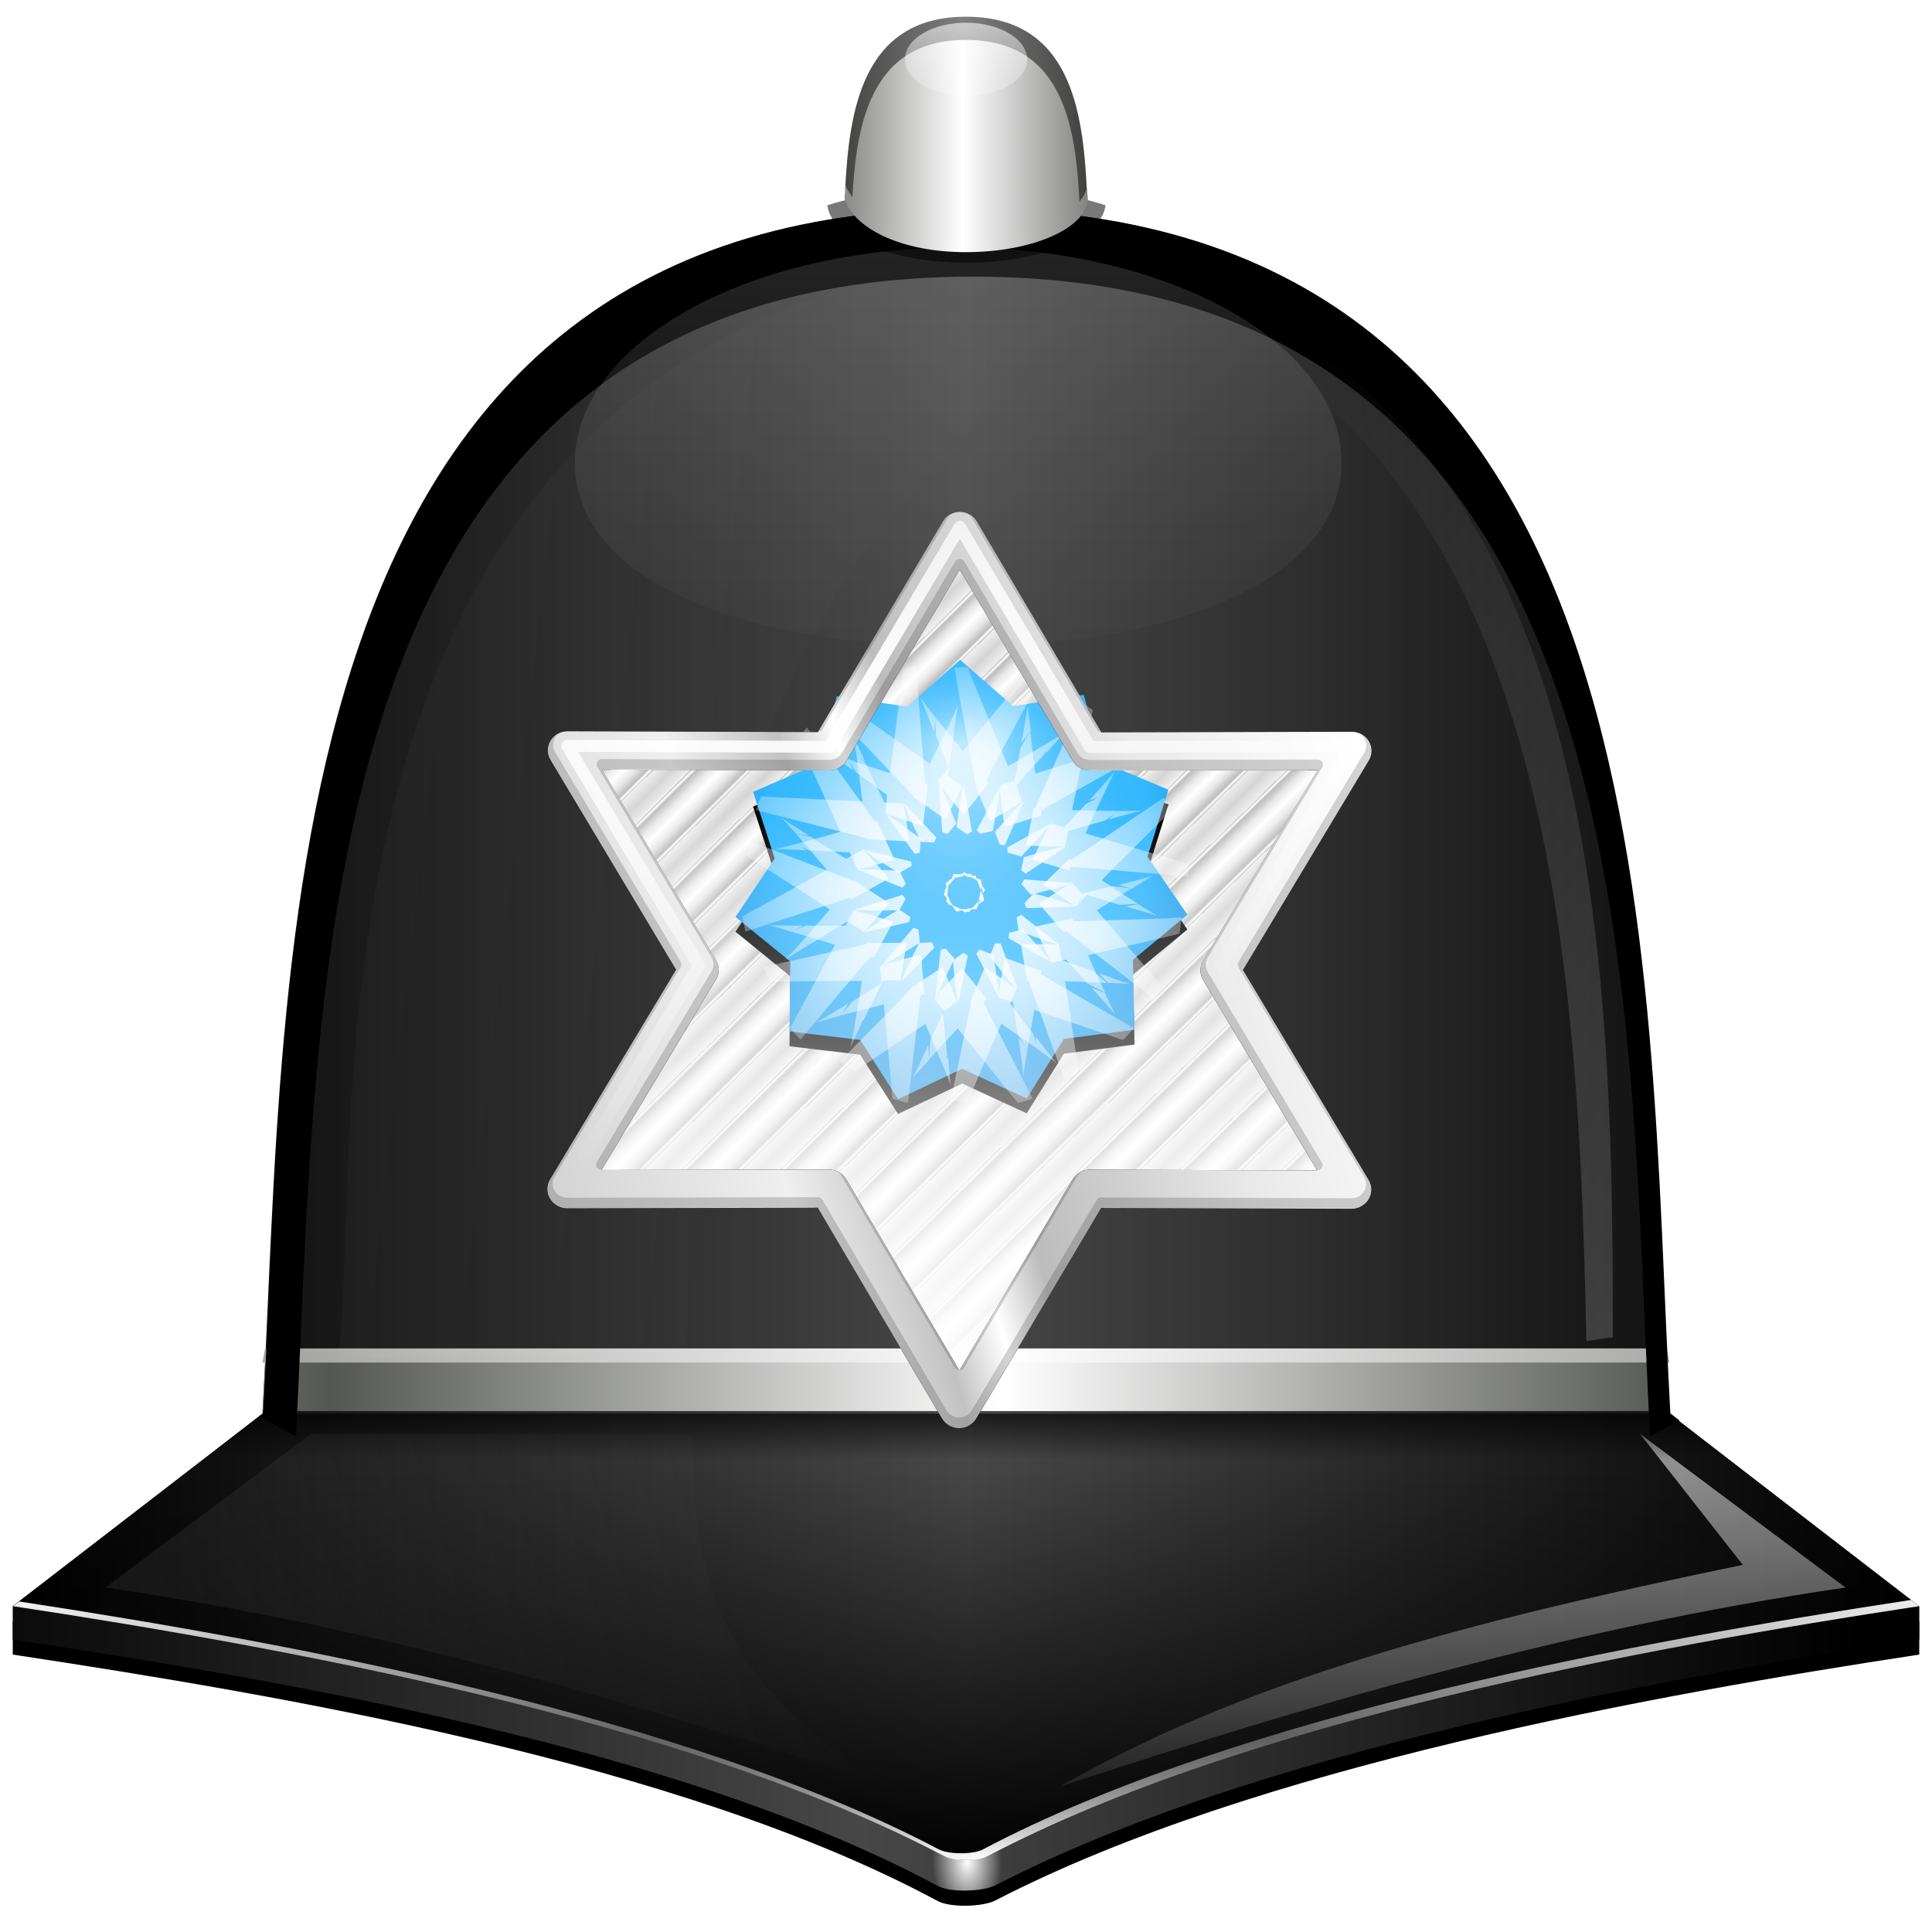<?xml version="1.0" encoding="UTF-8" standalone="no"?>
<!-- Generator: Adobe Illustrator 12.0.0, SVG Export Plug-In . SVG Version: 6.00 Build 51448)  -->
<svg
   xmlns:ns="http://ns.adobe.com/SaveForWeb/1.0/"
   xmlns:dc="http://purl.org/dc/elements/1.1/"
   xmlns:cc="http://creativecommons.org/ns#"
   xmlns:rdf="http://www.w3.org/1999/02/22-rdf-syntax-ns#"
   xmlns:svg="http://www.w3.org/2000/svg"
   xmlns="http://www.w3.org/2000/svg"
   xmlns:xlink="http://www.w3.org/1999/xlink"
   xmlns:sodipodi="http://sodipodi.sourceforge.net/DTD/sodipodi-0.dtd"
   xmlns:inkscape="http://www.inkscape.org/namespaces/inkscape"
   version="1.1"
   id="Layer_1"
   width="128"
   height="128"
   viewBox="0 0 128 128"
   overflow="visible"
   enable-background="new 0 0 128 128"
   xml:space="preserve"
   sodipodi:version="0.32"
   inkscape:version="0.46"
   sodipodi:docname="irc-operator.svgz"
   sodipodi:docbase="/Users/david/Desktop/sandbox"
   inkscape:output_extension="org.inkscape.output.svgz.inkscape"
   inkscape:export-filename="/home/pinheiro/pics/oxygen/scalable/actions/irc-operator.png"
   inkscape:export-xdpi="90"
   inkscape:export-ydpi="90"><defs
   id="defs105"><linearGradient
     inkscape:collect="always"
     id="linearGradient5365"><stop
       style="stop-color:#ffffff;stop-opacity:1;"
       offset="0"
       id="stop5367" /><stop
       style="stop-color:#ffffff;stop-opacity:0;"
       offset="1"
       id="stop5369" /></linearGradient><linearGradient
     id="linearGradient5347"><stop
       id="stop5349"
       offset="0"
       style="stop-color:#d4d4d4;stop-opacity:1;" /><stop
       style="stop-color:#efefef;stop-opacity:1;"
       offset="0.375"
       id="stop5351" /><stop
       id="stop5353"
       offset="0.375"
       style="stop-color:#c2c2c2;stop-opacity:1;" /><stop
       style="stop-color:#ffffff;stop-opacity:1;"
       offset="0.438"
       id="stop5355" /><stop
       style="stop-color:#bcbcbc;stop-opacity:1;"
       offset="0.5"
       id="stop5357" /><stop
       id="stop5359"
       offset="0.75"
       style="stop-color:#e9e9e9;stop-opacity:1;" /><stop
       id="stop5361"
       offset="1"
       style="stop-color:#ffffff;stop-opacity:1;" /></linearGradient><linearGradient
     inkscape:collect="always"
     id="linearGradient5096"><stop
       style="stop-color:#ffffff;stop-opacity:1;"
       offset="0"
       id="stop5098" /><stop
       style="stop-color:#ffffff;stop-opacity:0;"
       offset="1"
       id="stop5100" /></linearGradient><linearGradient
     inkscape:collect="always"
     id="linearGradient5008"><stop
       style="stop-color:#ffffff;stop-opacity:1;"
       offset="0"
       id="stop5010" /><stop
       style="stop-color:#ffffff;stop-opacity:0;"
       offset="1"
       id="stop5012" /></linearGradient><linearGradient
     inkscape:collect="always"
     id="linearGradient4843"><stop
       style="stop-color:#ffffff;stop-opacity:1;"
       offset="0"
       id="stop4845" /><stop
       style="stop-color:#ffffff;stop-opacity:0;"
       offset="1"
       id="stop4847" /></linearGradient><linearGradient
     id="linearGradient4750"><stop
       id="stop4752"
       offset="0"
       style="stop-color:#ffffff;stop-opacity:0;" /><stop
       id="stop4754"
       offset="1"
       style="stop-color:#ffffff;stop-opacity:1;" /></linearGradient><linearGradient
     inkscape:collect="always"
     id="linearGradient4724"><stop
       style="stop-color:#ffffff;stop-opacity:1;"
       offset="0"
       id="stop4726" /><stop
       style="stop-color:#ffffff;stop-opacity:0;"
       offset="1"
       id="stop4728" /></linearGradient><radialGradient
     id="radialGradient4538"
     cx="56.02"
     cy="45.241"
     r="71.351"
     gradientTransform="matrix(0.997,0.267,-0.267,0.997,-76.963,-22.171)"
     gradientUnits="userSpaceOnUse"><stop
       offset="0"
       style="stop-color:#BFEBFF"
       id="stop4540" /><stop
       offset="0.087"
       style="stop-color:#9FDFFF"
       id="stop4542" /><stop
       offset="0.178"
       style="stop-color:#78D1FF"
       id="stop4544" /><stop
       offset="0.281"
       style="stop-color:#5AC6FF"
       id="stop4546" /><stop
       offset="0.381"
       style="stop-color:#44BEFF"
       id="stop4548" /><stop
       offset="0.478"
       style="stop-color:#37BAFF"
       id="stop4550" /><stop
       offset="0.568"
       style="stop-color:#33B8FF"
       id="stop4552" /><stop
       offset="0.802"
       style="stop-color:#1690E3"
       id="stop4554" /><stop
       offset="1"
       style="stop-color:#0063b4;stop-opacity:1;"
       id="stop4556" /></radialGradient><linearGradient
     inkscape:collect="always"
     id="linearGradient4191"><stop
       style="stop-color:#ffffff;stop-opacity:1;"
       offset="0"
       id="stop4193" /><stop
       style="stop-color:#ffffff;stop-opacity:0;"
       offset="1"
       id="stop4195" /></linearGradient><linearGradient
     id="linearGradient4100"><stop
       style="stop-color:#d4d4d4;stop-opacity:1;"
       offset="0"
       id="stop4102" /><stop
       id="stop4110"
       offset="0.25"
       style="stop-color:#efefef;stop-opacity:1;" /><stop
       style="stop-color:#c2c2c2;stop-opacity:1;"
       offset="0.375"
       id="stop4114" /><stop
       id="stop4116"
       offset="0.438"
       style="stop-color:#ffffff;stop-opacity:1;" /><stop
       id="stop4108"
       offset="0.5"
       style="stop-color:#bcbcbc;stop-opacity:1;" /><stop
       style="stop-color:#e9e9e9;stop-opacity:1;"
       offset="0.75"
       id="stop4112" /><stop
       style="stop-color:#ffffff;stop-opacity:1;"
       offset="1"
       id="stop4104" /></linearGradient><linearGradient
     inkscape:collect="always"
     id="linearGradient4018"><stop
       style="stop-color:#ffffff;stop-opacity:1;"
       offset="0"
       id="stop4020" /><stop
       style="stop-color:#ffffff;stop-opacity:0;"
       offset="1"
       id="stop4022" /></linearGradient><linearGradient
     inkscape:collect="always"
     id="linearGradient4007"><stop
       style="stop-color:#000000;stop-opacity:1;"
       offset="0"
       id="stop4009" /><stop
       style="stop-color:#000000;stop-opacity:0;"
       offset="1"
       id="stop4011" /></linearGradient><linearGradient
     id="linearGradient3995"><stop
       style="stop-color:#000000;stop-opacity:1;"
       offset="0"
       id="stop3997" /><stop
       id="stop4003"
       offset="0.5"
       style="stop-color:#474747;stop-opacity:1;" /><stop
       style="stop-color:#000000;stop-opacity:1;"
       offset="1"
       id="stop3999" /></linearGradient><inkscape:perspective
     sodipodi:type="inkscape:persp3d"
     inkscape:vp_x="0 : 64 : 1"
     inkscape:vp_y="0 : 1000 : 0"
     inkscape:vp_z="128 : 64 : 1"
     inkscape:persp3d-origin="64 : 42.666667 : 1"
     id="perspective3079" /><linearGradient
     inkscape:collect="always"
     id="linearGradient5237"><stop
       style="stop-color:#001d88;stop-opacity:1;"
       offset="0"
       id="stop5239" /><stop
       style="stop-color:#001d88;stop-opacity:0;"
       offset="1"
       id="stop5241" /></linearGradient><linearGradient
     inkscape:collect="always"
     id="linearGradient5007"><stop
       style="stop-color:#000000;stop-opacity:0.644"
       offset="0"
       id="stop5009" /><stop
       style="stop-color:#000000;stop-opacity:0"
       offset="1"
       id="stop5011" /></linearGradient><linearGradient
     inkscape:collect="always"
     id="linearGradient4909"><stop
       style="stop-color:#8c8d8d;stop-opacity:1"
       offset="0"
       id="stop4911" /><stop
       style="stop-color:#747776;stop-opacity:1"
       offset="1"
       id="stop4913" /></linearGradient><radialGradient
     gradientUnits="userSpaceOnUse"
     gradientTransform="matrix(0.997,0.267,-0.267,0.997,-76.963,-22.171)"
     r="71.351"
     cy="45.241"
     cx="56.02"
     id="XMLID_40_"><stop
       id="stop240"
       style="stop-color:#BFEBFF"
       offset="0" /><stop
       id="stop242"
       style="stop-color:#9FDFFF"
       offset="0.074" /><stop
       id="stop244"
       style="stop-color:#78D1FF"
       offset="0.178" /><stop
       id="stop246"
       style="stop-color:#5AC6FF"
       offset="0.281" /><stop
       id="stop248"
       style="stop-color:#44BEFF"
       offset="0.381" /><stop
       id="stop250"
       style="stop-color:#37BAFF"
       offset="0.478" /><stop
       id="stop252"
       style="stop-color:#33B8FF"
       offset="0.568" /><stop
       id="stop254"
       style="stop-color:#1690E3"
       offset="0.802" /><stop
       id="stop256"
       style="stop-color:#0063b4;stop-opacity:1;"
       offset="1" /></radialGradient><linearGradient
     inkscape:collect="always"
     xlink:href="#XMLID_40_"
     id="linearGradient13725"
     gradientUnits="userSpaceOnUse"
     gradientTransform="matrix(1.095,0,0,1.095,-826.247,-1209.412)"
     x1="510.582"
     y1="988.397"
     x2="510.582"
     y2="1160.551" /><linearGradient
     id="linearGradient3477"><stop
       style="stop-color:#070062;stop-opacity:1;"
       offset="0"
       id="stop3479" /><stop
       style="stop-color:#001462;stop-opacity:0;"
       offset="1"
       id="stop3481" /></linearGradient><linearGradient
     y2="95.293"
     x2="87.293"
     y1="103"
     x1="95"
     gradientUnits="userSpaceOnUse"
     id="linearGradient3432">
	<stop
   id="stop3434"
   style="stop-color:#000000;stop-opacity:0"
   offset="0" />
	<stop
   id="stop3436"
   style="stop-color:#393B38"
   offset="1" />
</linearGradient><linearGradient
     id="linearGradient3284"><stop
       style="stop-color:#39465c;stop-opacity:1;"
       offset="0"
       id="stop3286" /><stop
       style="stop-color:#000000;stop-opacity:0;"
       offset="1"
       id="stop3288" /></linearGradient><linearGradient
     gradientTransform="matrix(0,1,-1,0,-39.998,140.003)"
     y2="-383.998"
     x2="-23.516"
     y1="-383.997"
     x1="-84.002"
     gradientUnits="userSpaceOnUse"
     id="linearGradient3711"><stop
       id="stop3713"
       style="stop-color:white;stop-opacity:1;"
       offset="0" /><stop
       id="stop3715"
       style="stop-color:white;stop-opacity:0;"
       offset="1" /></linearGradient><linearGradient
     id="linearGradient4296"><stop
       id="stop4298"
       offset="0"
       style="stop-color:#00ff00;stop-opacity:1" /><stop
       id="stop4300"
       offset="1"
       style="stop-color:#006500;stop-opacity:1" /></linearGradient><linearGradient
     inkscape:collect="always"
     xlink:href="#linearGradient4296"
     id="linearGradient4272"
     gradientUnits="userSpaceOnUse"
     x1="328.124"
     y1="120.812"
     x2="336.981"
     y2="87.759" /><linearGradient
     inkscape:collect="always"
     xlink:href="#linearGradient3284"
     id="linearGradient3401"
     gradientUnits="userSpaceOnUse"
     gradientTransform="translate(-185.959,0.676)"
     x1="132.07"
     y1="52"
     x2="83.793"
     y2="52" /><linearGradient
     inkscape:collect="always"
     xlink:href="#linearGradient3284"
     id="linearGradient3407"
     gradientUnits="userSpaceOnUse"
     gradientTransform="translate(-189.959,0)"
     x1="132.07"
     y1="52"
     x2="83.793"
     y2="52" /><linearGradient
     inkscape:collect="always"
     xlink:href="#linearGradient5007"
     id="linearGradient5013"
     x1="107.286"
     y1="97.887"
     x2="106.051"
     y2="93.275"
     gradientUnits="userSpaceOnUse" /><clipPath
     clipPathUnits="userSpaceOnUse"
     id="clipPath5072"><path
       sodipodi:nodetypes="ccccccccccccccc"
       id="path5074"
       d="M 122.47,87.781 L 118.152,88.952 L 119.786,95.145 C 120.344,97.222 119.119,99.343 117.041,99.902 L 101.854,104 C 99.777,104.559 97.656,103.334 97.097,101.256 L 95.463,95.1 L 90.925,96.308 C 90.957,96.525 90.977,96.749 91.035,96.966 L 93.45,106.005 C 94.229,108.904 97.212,110.627 100.111,109.848 L 121.299,104.139 C 124.198,103.36 125.92,100.378 125.141,97.479 L 122.689,88.44 C 122.628,88.214 122.556,87.992 122.47,87.781 z"
       style="opacity:1;fill:url(#linearGradient5076);fill-opacity:1;stroke:none;stroke-width:1;stroke-linecap:round;stroke-linejoin:round;stroke-miterlimit:4;stroke-dasharray:none;stroke-dashoffset:0;stroke-opacity:1" /></clipPath><linearGradient
     inkscape:collect="always"
     xlink:href="#linearGradient4909"
     id="linearGradient5076"
     gradientUnits="userSpaceOnUse"
     gradientTransform="matrix(1.171,0,0,1.171,40.352,-18.233)"
     x1="44.636"
     y1="98.125"
     x2="68.678"
     y2="91.23" /><linearGradient
     inkscape:collect="always"
     xlink:href="#linearGradient3711"
     id="linearGradient5106"
     gradientUnits="userSpaceOnUse"
     gradientTransform="matrix(0.857,-0.516,0.516,0.857,-28.422,25.061)"
     x1="18.217"
     y1="48.318"
     x2="6.08"
     y2="68.474" /><linearGradient
     inkscape:collect="always"
     xlink:href="#linearGradient3711"
     id="linearGradient5110"
     gradientUnits="userSpaceOnUse"
     gradientTransform="matrix(0.857,-0.516,0.516,0.857,-28.222,24.761)"
     x1="18.217"
     y1="48.318"
     x2="6.08"
     y2="68.474" /><linearGradient
     inkscape:collect="always"
     xlink:href="#linearGradient5237"
     id="linearGradient5243"
     x1="-84.364"
     y1="62.657"
     x2="-62.814"
     y2="26.868"
     gradientUnits="userSpaceOnUse" /><clipPath
     clipPathUnits="userSpaceOnUse"
     id="clipPath5265"><rect
       ry="4.627"
       rx="4.627"
       y="42.657"
       x="-83.864"
       height="40"
       width="16"
       id="rect5267"
       style="opacity:1;fill:url(#linearGradient5269);fill-opacity:1;stroke:none;stroke-width:1;stroke-linecap:round;stroke-linejoin:round;stroke-miterlimit:4;stroke-dasharray:none;stroke-dashoffset:0;stroke-opacity:1" /></clipPath><linearGradient
     inkscape:collect="always"
     xlink:href="#XMLID_40_"
     id="linearGradient5269"
     gradientUnits="userSpaceOnUse"
     gradientTransform="translate(-91.864,-5.343)"
     x1="27.06"
     y1="37.354"
     x2="3.494"
     y2="76.491" /><linearGradient
     inkscape:collect="always"
     xlink:href="#XMLID_10_"
     id="linearGradient3894"
     gradientUnits="userSpaceOnUse"
     gradientTransform="matrix(1.391,0,0,1.309,-25.02,-15.454)"
     spreadMethod="reflect"
     x1="65.726"
     y1="82"
     x2="97.75"
     y2="82" /><linearGradient
     inkscape:collect="always"
     xlink:href="#linearGradient3995"
     id="linearGradient4001"
     x1="17.25"
     y1="63.632"
     x2="110.75"
     y2="63.632"
     gradientUnits="userSpaceOnUse"
     gradientTransform="matrix(1.351,0,0,1.309,-22.458,-14.472)" /><linearGradient
     inkscape:collect="always"
     xlink:href="#linearGradient4007"
     id="linearGradient4013"
     x1="57"
     y1="105.633"
     x2="57"
     y2="85.334"
     gradientUnits="userSpaceOnUse"
     gradientTransform="matrix(1.351,0,0,1.309,-22.458,-14.472)" /><linearGradient
     inkscape:collect="always"
     xlink:href="#linearGradient4018"
     id="linearGradient4024"
     x1="84.992"
     y1="19.547"
     x2="84.992"
     y2="55.912"
     gradientUnits="userSpaceOnUse"
     gradientTransform="matrix(1.118,0,0,1.118,-14.861,-17.585)" /><radialGradient
     inkscape:collect="always"
     xlink:href="#linearGradient5347"
     id="radialGradient4106"
     cx="-63.958"
     cy="141.043"
     fx="-63.958"
     fy="141.043"
     r="49.895"
     gradientUnits="userSpaceOnUse"
     gradientTransform="matrix(0.988,-0.591,3.9143067e-2,7.0255191e-2,-42.209,107.07)"
     spreadMethod="reflect" /><filter
     inkscape:collect="always"
     id="filter4163"><feGaussianBlur
       inkscape:collect="always"
       stdDeviation="1.824"
       id="feGaussianBlur4165" /></filter><clipPath
     clipPathUnits="userSpaceOnUse"
     id="clipPath4167"><path
       sodipodi:type="star"
       style="opacity:1;fill:url(#radialGradient4171);fill-opacity:1;stroke:none;stroke-width:1;stroke-linecap:round;stroke-linejoin:round;stroke-miterlimit:4;stroke-dasharray:none;stroke-dashoffset:0;stroke-opacity:1"
       id="path4169"
       sodipodi:sides="6"
       sodipodi:cx="-45.254833"
       sodipodi:cy="37.843887"
       sodipodi:r1="51.655106"
       sodipodi:r2="29.726227"
       sodipodi:arg1="0.78539816"
       sodipodi:arg2="1.3089969"
       inkscape:flatsided="false"
       inkscape:rounded="0"
       inkscape:randomized="0"
       d="M -8.729,74.37 L -37.561,66.557 L -58.624,87.739 L -66.274,58.864 L -95.15,51.213 L -73.968,30.15 L -81.781,1.318 L -52.949,9.131 L -31.886,-12.051 L -24.235,16.824 L 4.64,24.475 L -16.542,45.538 L -8.729,74.37 z"
       transform="matrix(0.966,-0.258,0.258,0.966,342.193,-10.251)" /></clipPath><radialGradient
     inkscape:collect="always"
     xlink:href="#linearGradient4100"
     id="radialGradient4171"
     gradientUnits="userSpaceOnUse"
     cx="-50.798"
     cy="43.091"
     fx="-36.135"
     fy="28.895"
     r="49.895" /><filter
     inkscape:collect="always"
     id="filter4223"><feGaussianBlur
       inkscape:collect="always"
       stdDeviation="0.236"
       id="feGaussianBlur4225" /></filter><filter
     inkscape:collect="always"
     id="filter4257"><feGaussianBlur
       inkscape:collect="always"
       stdDeviation="0.996"
       id="feGaussianBlur4259" /></filter><clipPath
     clipPathUnits="userSpaceOnUse"
     id="clipPath4261"><path
       style="opacity:1;fill:url(#linearGradient4265);fill-opacity:1;stroke:none;stroke-width:4.5;stroke-linecap:round;stroke-linejoin:round;stroke-miterlimit:4;stroke-dasharray:none;stroke-dashoffset:0;stroke-opacity:1"
       d="M 325.204,129.152 C 324.624,129.314 324.133,129.701 323.841,130.228 L 309.598,154.996 L 281.041,154.897 C 280.24,154.9 279.501,155.328 279.1,156.021 C 278.699,156.715 278.697,157.569 279.095,158.264 L 293.427,182.963 L 279.038,207.673 C 278.645,208.371 278.651,209.225 279.056,209.916 C 279.46,210.607 280.202,211.031 281.003,211.03 L 309.579,210.961 L 323.747,235.769 C 324.149,236.471 324.897,236.903 325.706,236.901 C 326.514,236.899 327.26,236.463 327.658,235.759 L 341.902,210.991 L 370.458,211.089 C 371.259,211.087 371.998,210.659 372.399,209.965 C 372.8,209.272 372.802,208.418 372.405,207.722 L 358.064,182.993 L 372.431,158.321 C 372.826,157.628 372.825,156.777 372.427,156.085 C 372.029,155.393 371.295,154.964 370.497,154.957 L 341.92,155.026 L 327.722,130.226 C 327.222,129.339 326.189,128.899 325.204,129.152 z M 325.767,135.859 L 338.677,158.383 C 339.079,159.081 339.823,159.511 340.628,159.511 L 366.59,159.462 L 353.528,181.876 C 353.117,182.575 353.114,183.441 353.52,184.143 L 366.534,206.574 L 340.601,206.486 C 339.79,206.485 339.042,206.92 338.641,207.625 L 325.733,230.127 L 312.822,207.603 C 312.421,206.905 311.677,206.475 310.871,206.475 L 284.91,206.524 L 297.971,184.11 C 298.382,183.411 298.386,182.546 297.98,181.844 L 284.965,159.412 L 310.899,159.5 C 311.709,159.501 312.458,159.066 312.859,158.362 L 325.767,135.859 z"
       id="path4263" /></clipPath><linearGradient
     inkscape:collect="always"
     xlink:href="#linearGradient4100"
     id="linearGradient4265"
     gradientUnits="userSpaceOnUse"
     gradientTransform="matrix(0.966,-0.258,0.258,0.966,359.693,134.749)"
     x1="-96.3"
     y1="37.844"
     x2="5.79"
     y2="37.844" /><filter
     inkscape:collect="always"
     id="filter4296"><feGaussianBlur
       inkscape:collect="always"
       stdDeviation="2.449"
       id="feGaussianBlur4298" /></filter><linearGradient
     inkscape:collect="always"
     xlink:href="#linearGradient4100"
     id="linearGradient4307"
     gradientUnits="userSpaceOnUse"
     gradientTransform="matrix(0.966,-0.258,0.258,0.966,359.693,-9.951)"
     x1="-96.3"
     y1="37.844"
     x2="5.79"
     y2="37.844" /><radialGradient
     inkscape:collect="always"
     xlink:href="#linearGradient4191"
     id="radialGradient4309"
     gradientUnits="userSpaceOnUse"
     gradientTransform="matrix(3.067,-1.9134324e-3,6.2394779e-4,1,107.86,-9.9863832e-2)"
     cx="-52.191"
     cy="1.832"
     fx="-52.191"
     fy="1.832"
     r="50.295" /><linearGradient
     inkscape:collect="always"
     xlink:href="#XMLID_10_"
     id="linearGradient4313"
     gradientUnits="userSpaceOnUse"
     gradientTransform="matrix(1.391,0,0,0.375,-25.02,59.052)"
     spreadMethod="reflect"
     x1="65.726"
     y1="82"
     x2="129.651"
     y2="82" /><linearGradient
     inkscape:collect="always"
     xlink:href="#linearGradient4007"
     id="linearGradient4317"
     gradientUnits="userSpaceOnUse"
     gradientTransform="matrix(1.351,0,0,1.309,-22.458,-14.472)"
     x1="57"
     y1="81.259"
     x2="57"
     y2="84.892" /><filter
     inkscape:collect="always"
     id="filter4386"><feGaussianBlur
       inkscape:collect="always"
       stdDeviation="3.074"
       id="feGaussianBlur4388" /></filter><clipPath
     clipPathUnits="userSpaceOnUse"
     id="clipPath4390"><path
       sodipodi:nodetypes="ccccccz"
       id="path4392"
       d="M 237.948,12.793 C 196.937,12.793 198.363,58.288 196.914,85.347 L 182.344,96.943 C 198.44,99.467 222.983,104.042 237.948,112.703 C 252.913,104.042 277.457,99.467 293.553,96.943 L 278.983,85.347 C 277.534,58.288 279.257,12.793 237.948,12.793 z"
       style="fill:url(#linearGradient4394);fill-opacity:1;fill-rule:evenodd;stroke:none;stroke-width:1px;stroke-linecap:butt;stroke-linejoin:miter;stroke-opacity:1" /></clipPath><linearGradient
     inkscape:collect="always"
     xlink:href="#linearGradient3995"
     id="linearGradient4394"
     gradientUnits="userSpaceOnUse"
     gradientTransform="matrix(1.189,0,0,1.189,161.826,-12.936)"
     x1="17.25"
     y1="63.632"
     x2="110.75"
     y2="63.632" /><filter
     inkscape:collect="always"
     id="filter4444"><feGaussianBlur
       inkscape:collect="always"
       stdDeviation="0.969"
       id="feGaussianBlur4446" /></filter><filter
     inkscape:collect="always"
     id="filter4676"><feGaussianBlur
       inkscape:collect="always"
       stdDeviation="1.781"
       id="feGaussianBlur4678" /></filter><linearGradient
     inkscape:collect="always"
     xlink:href="#linearGradient3995"
     id="linearGradient4715"
     gradientUnits="userSpaceOnUse"
     gradientTransform="matrix(1.351,0,0,1.309,-22.458,-14.472)"
     x1="9.9"
     y1="95.972"
     x2="107.891"
     y2="95.972" /><radialGradient
     inkscape:collect="always"
     xlink:href="#linearGradient4724"
     id="radialGradient4730"
     cx="63.659"
     cy="112.358"
     fx="63.659"
     fy="112.358"
     r="3.375"
     gradientTransform="matrix(0.685,-1.5750489e-2,2.8099497e-2,1.147,17.316,-4.53)"
     gradientUnits="userSpaceOnUse" /><radialGradient
     inkscape:collect="always"
     xlink:href="#linearGradient4018"
     id="radialGradient4746"
     cx="154.863"
     cy="159.987"
     fx="154.863"
     fy="159.987"
     r="55.594"
     gradientTransform="matrix(1.136,0,0,0.155,-111.089,98.438)"
     gradientUnits="userSpaceOnUse" /><radialGradient
     inkscape:collect="always"
     xlink:href="#linearGradient4750"
     id="radialGradient4756"
     gradientUnits="userSpaceOnUse"
     gradientTransform="matrix(1.35,-2.6320763e-7,1.4938474e-7,0.719,-144.309,8.18)"
     cx="154.863"
     cy="159.987"
     fx="154.863"
     fy="159.987"
     r="55.594" /><filter
     inkscape:collect="always"
     id="filter4782"><feGaussianBlur
       inkscape:collect="always"
       stdDeviation="0.616"
       id="feGaussianBlur4784" /></filter><filter
     inkscape:collect="always"
     id="filter4837"><feGaussianBlur
       inkscape:collect="always"
       stdDeviation="2.315"
       id="feGaussianBlur4839" /></filter><linearGradient
     inkscape:collect="always"
     xlink:href="#linearGradient4843"
     id="linearGradient4849"
     x1="-31.434"
     y1="7.118"
     x2="-31.434"
     y2="56.001"
     gradientUnits="userSpaceOnUse" /><clipPath
     clipPathUnits="userSpaceOnUse"
     id="clipPath4853"><path
       id="path4855"
       d="M -43.844,12.781 C -78.72,12.781 -82.887,45.671 -84.25,72.156 C -81.432,82.061 -66.049,90.688 -43.844,90.688 C -21.925,90.688 -4.051,82.626 -3.375,72.562 C -4.659,46.01 -8.536,12.781 -43.844,12.781 z"
       style="fill:url(#linearGradient4857);fill-opacity:1;fill-rule:evenodd;stroke:none;stroke-width:1px;stroke-linecap:butt;stroke-linejoin:miter;stroke-opacity:1" /></clipPath><linearGradient
     inkscape:collect="always"
     xlink:href="#XMLID_10_"
     id="linearGradient4857"
     gradientUnits="userSpaceOnUse"
     gradientTransform="matrix(1.189,0,0,1.189,-119.957,-12.936)"
     spreadMethod="reflect"
     x1="63.019"
     y1="63.632"
     x2="110.75"
     y2="63.632" /><linearGradient
     inkscape:collect="always"
     xlink:href="#XMLID_10_"
     id="linearGradient4859"
     gradientUnits="userSpaceOnUse"
     gradientTransform="matrix(0.236,0,0,0.228,48.921,-3.828)"
     spreadMethod="reflect"
     x1="63.019"
     y1="63.632"
     x2="110.75"
     y2="63.632" /><filter
     inkscape:collect="always"
     id="filter4975"
     x="-0.134"
     width="1.268"
     y="-0.403"
     height="1.805"><feGaussianBlur
       inkscape:collect="always"
       stdDeviation="0.86"
       id="feGaussianBlur4977" /></filter><radialGradient
     inkscape:collect="always"
     xlink:href="#linearGradient4191"
     id="radialGradient4979"
     gradientUnits="userSpaceOnUse"
     gradientTransform="matrix(1,0,0,1.002,123.469,-0.384)"
     cx="-59.469"
     cy="57.437"
     fx="-59.469"
     fy="57.437"
     r="10.717" /><radialGradient
     inkscape:collect="always"
     xlink:href="#linearGradient4191"
     id="radialGradient4981"
     gradientUnits="userSpaceOnUse"
     gradientTransform="matrix(0.656,-0.755,-0.756,-0.657,146.723,50.059)"
     cx="-59.469"
     cy="57.437"
     fx="-59.469"
     fy="57.437"
     r="10.717" /><radialGradient
     inkscape:collect="always"
     xlink:href="#radialGradient4538"
     id="radialGradient4983"
     gradientUnits="userSpaceOnUse"
     gradientTransform="matrix(1.441,0.108,-0.106,1.381,52.499,-7.22)"
     cx="-107.236"
     cy="49.264"
     fx="-107.099"
     fy="38.957"
     r="23.576" /><linearGradient
     inkscape:collect="always"
     xlink:href="#linearGradient5008"
     id="linearGradient5014"
     x1="111.153"
     y1="98.956"
     x2="71.41"
     y2="87.112"
     gradientUnits="userSpaceOnUse" /><linearGradient
     inkscape:collect="always"
     xlink:href="#linearGradient5008"
     id="linearGradient5040"
     x1="-36.615"
     y1="43.014"
     x2="67.964"
     y2="54.514"
     gradientUnits="userSpaceOnUse"
     gradientTransform="translate(-2,-4)" /><filter
     inkscape:collect="always"
     id="filter5092"><feGaussianBlur
       inkscape:collect="always"
       stdDeviation="1.456"
       id="feGaussianBlur5094" /></filter><linearGradient
     inkscape:collect="always"
     xlink:href="#linearGradient5096"
     id="linearGradient5102"
     x1="143.714"
     y1="72.981"
     x2="79.697"
     y2="33.383"
     gradientUnits="userSpaceOnUse"
     gradientTransform="translate(0,2)" /><filter
     inkscape:collect="always"
     id="filter5142"
     x="-0.033"
     width="1.066"
     y="-0.131"
     height="1.262"><feGaussianBlur
       inkscape:collect="always"
       stdDeviation="1.725"
       id="feGaussianBlur5144" /></filter><linearGradient
     inkscape:collect="always"
     xlink:href="#XMLID_10_"
     id="linearGradient5150"
     gradientUnits="userSpaceOnUse"
     gradientTransform="matrix(0.228,0,0,0.221,101.216,-1.827)"
     spreadMethod="reflect"
     x1="63.019"
     y1="63.632"
     x2="110.75"
     y2="63.632" /><linearGradient
     inkscape:collect="always"
     xlink:href="#XMLID_10_"
     id="linearGradient5154"
     gradientUnits="userSpaceOnUse"
     gradientTransform="matrix(0.228,0,0,0.221,101.216,-2.827)"
     spreadMethod="reflect"
     x1="63.019"
     y1="63.632"
     x2="110.75"
     y2="63.632" /><linearGradient
     inkscape:collect="always"
     xlink:href="#XMLID_10_"
     id="linearGradient5159"
     gradientUnits="userSpaceOnUse"
     gradientTransform="matrix(0.228,0,0,0.221,49.466,-1.202)"
     spreadMethod="reflect"
     x1="63.019"
     y1="63.632"
     x2="110.75"
     y2="63.632" /><filter
     inkscape:collect="always"
     id="filter5278"
     x="-0.03"
     width="1.06"
     y="-0.108"
     height="1.215"><feGaussianBlur
       inkscape:collect="always"
       stdDeviation="0.192"
       id="feGaussianBlur5280" /></filter><filter
     inkscape:collect="always"
     id="filter5302"><feGaussianBlur
       inkscape:collect="always"
       stdDeviation="0.344"
       id="feGaussianBlur5304" /></filter><filter
     inkscape:collect="always"
     id="filter5330"><feGaussianBlur
       inkscape:collect="always"
       stdDeviation="0.97"
       id="feGaussianBlur5332" /></filter><linearGradient
     inkscape:collect="always"
     xlink:href="#linearGradient5365"
     id="linearGradient5373"
     x1="-42.397"
     y1="92.076"
     x2="-24.036"
     y2="23.379"
     gradientUnits="userSpaceOnUse" /><radialGradient
     inkscape:collect="always"
     xlink:href="#linearGradient4191"
     id="radialGradient5376"
     gradientUnits="userSpaceOnUse"
     gradientTransform="matrix(1.114,-1.242,-1.284,-1.081,204.53,46.228)"
     cx="-59.469"
     cy="57.437"
     fx="-59.469"
     fy="57.437"
     r="10.717" /><radialGradient
     inkscape:collect="always"
     xlink:href="#linearGradient4191"
     id="radialGradient5379"
     gradientUnits="userSpaceOnUse"
     gradientTransform="matrix(1.971,0,0,1.913,181.33,-50.789)"
     cx="-59.469"
     cy="57.437"
     fx="-59.469"
     fy="57.437"
     r="10.717" /><radialGradient
     inkscape:collect="always"
     xlink:href="#linearGradient4191"
     id="radialGradient5387"
     gradientUnits="userSpaceOnUse"
     gradientTransform="matrix(1.567,1.138,1.094,-1.612,94.251,219.492)"
     cx="-59.469"
     cy="57.437"
     fx="-59.469"
     fy="57.437"
     r="10.717" /></defs><sodipodi:namedview
   inkscape:window-height="678"
   inkscape:window-width="1022"
   inkscape:pageshadow="2"
   inkscape:pageopacity="0.0"
   guidetolerance="10.0"
   gridtolerance="10.0"
   objecttolerance="10.0"
   borderopacity="1.0"
   bordercolor="#666666"
   pagecolor="#ffffff"
   id="base"
   inkscape:zoom="2.0000001"
   inkscape:cx="179.60514"
   inkscape:cy="80.513729"
   inkscape:window-x="434"
   inkscape:window-y="161"
   inkscape:current-layer="Layer_1"
   showgrid="true"
   showguides="true"
   inkscape:guide-bbox="true"><inkscape:grid
     id="GridFromPre046Settings"
     type="xygrid"
     originx="0px"
     originy="0px"
     spacingx="8px"
     spacingy="8px"
     color="#0000ff"
     empcolor="#0000ff"
     opacity="0.2"
     empopacity="0.4"
     empspacing="1"
     visible="true"
     enabled="true" /><sodipodi:guide
     orientation="1,0"
     position="-102.53,86.267"
     id="guide3081" /><sodipodi:guide
     orientation="0,1"
     position="104.5,65"
     id="guide4032" /></sodipodi:namedview>

<radialGradient
   id="XMLID_7_"
   cx="102"
   cy="112.305"
   r="139.559"
   gradientUnits="userSpaceOnUse">
	<stop
   offset="0"
   style="stop-color:#00537D"
   id="stop16" />
	<stop
   offset="0.015"
   style="stop-color:#186389"
   id="stop18" />
	<stop
   offset="0.056"
   style="stop-color:#558CA8"
   id="stop20" />
	<stop
   offset="0.096"
   style="stop-color:#89AFC3"
   id="stop22" />
	<stop
   offset="0.136"
   style="stop-color:#B3CCD8"
   id="stop24" />
	<stop
   offset="0.174"
   style="stop-color:#D4E2E9"
   id="stop26" />
	<stop
   offset="0.21"
   style="stop-color:#ECF2F5"
   id="stop28" />
	<stop
   offset="0.243"
   style="stop-color:#FAFCFD"
   id="stop30" />
	<stop
   offset="0.272"
   style="stop-color:#FFFFFF"
   id="stop32" />
</radialGradient>

<radialGradient
   id="XMLID_8_"
   cx="102"
   cy="112.305"
   r="139.559"
   gradientUnits="userSpaceOnUse">
	<stop
   offset="0"
   style="stop-color:#535557"
   id="stop37" />
	
	<stop
   offset="0.114"
   style="stop-color:#898A8C"
   id="stop41" />
	
	
	<stop
   offset="0.203"
   style="stop-color:#ECECEC"
   id="stop47" />
	<stop
   offset="0.236"
   style="stop-color:#FAFAFA"
   id="stop49" />
	<stop
   offset="0.272"
   style="stop-color:#FFFFFF"
   id="stop51" />
	<stop
   offset="0.531"
   style="stop-color:#FAFAFA"
   id="stop53" />
	<stop
   offset="0.845"
   style="stop-color:#EBECEC"
   id="stop55" />
	<stop
   offset="1"
   style="stop-color:#E1E2E3"
   id="stop57" />
</radialGradient>

<linearGradient
   id="XMLID_9_"
   gradientUnits="userSpaceOnUse"
   x1="94.344"
   y1="102.345"
   x2="86.536"
   y2="94.537">
	<stop
   offset="0"
   style="stop-color:#FFFFFF"
   id="stop62" />
	<stop
   offset="1"
   style="stop-color:#555753"
   id="stop64" />
</linearGradient>

<linearGradient
   id="XMLID_10_"
   gradientUnits="userSpaceOnUse"
   x1="95"
   y1="103"
   x2="86.587"
   y2="94.587">
	<stop
   offset="0"
   style="stop-color:#FFFFFF"
   id="stop69" />
	<stop
   offset="1"
   style="stop-color:#555753"
   id="stop71" />
</linearGradient>

<linearGradient
   id="XMLID_11_"
   gradientUnits="userSpaceOnUse"
   x1="95"
   y1="103"
   x2="87.293"
   y2="95.293">
	<stop
   offset="0"
   style="stop-color:#ffffff;stop-opacity:0"
   id="stop76" />
	<stop
   offset="1"
   style="stop-color:#595c57;stop-opacity:1;"
   id="stop78" />
</linearGradient>

<linearGradient
   id="XMLID_12_"
   gradientUnits="userSpaceOnUse"
   x1="96"
   y1="104"
   x2="88"
   y2="96">
	<stop
   offset="0"
   style="stop-color:#888A85"
   id="stop83" />
	<stop
   offset="0.007"
   style="stop-color:#8C8E89"
   id="stop85" />
	<stop
   offset="0.067"
   style="stop-color:#ABACA9"
   id="stop87" />
	<stop
   offset="0.135"
   style="stop-color:#C5C6C4"
   id="stop89" />
	<stop
   offset="0.211"
   style="stop-color:#DBDBDA"
   id="stop91" />
	<stop
   offset="0.301"
   style="stop-color:#EBEBEB"
   id="stop93" />
	<stop
   offset="0.412"
   style="stop-color:#F7F7F6"
   id="stop95" />
	<stop
   offset="0.568"
   style="stop-color:#FDFDFD"
   id="stop97" />
	<stop
   offset="1"
   style="stop-color:#FFFFFF"
   id="stop99" />
</linearGradient>


<path
   style="fill:#000000;fill-opacity:1;fill-rule:evenodd;stroke:none;stroke-width:1px;stroke-linecap:butt;stroke-linejoin:miter;stroke-opacity:1;filter:url(#filter5142)"
   d="M 17.393,101.36 L 0.843,107.421 L 0.845,109.62 C 18.467,112.296 45.005,116.728 62.119,125.945 C 62.969,126.406 65.174,126.34 65.988,125.889 C 83.106,117.05 109.569,112.29 127.155,109.62 L 127.161,107.443 L 110.606,101.36 L 17.393,101.36 z"
   id="path5104"
   sodipodi:nodetypes="ccccccccc" /><path
   sodipodi:nodetypes="ccccccccc"
   id="path4711"
   d="M 17.393,93.66 L 0.843,106.421 L 0.845,108.62 C 18.467,111.296 45.005,115.728 62.119,124.945 C 62.969,125.406 65.174,125.34 65.988,124.889 C 83.106,116.05 109.569,111.29 127.155,108.62 L 127.161,106.443 L 110.606,93.66 L 17.393,93.66 z"
   style="fill:url(#linearGradient4715);fill-opacity:1;fill-rule:evenodd;stroke:none;stroke-width:1px;stroke-linecap:butt;stroke-linejoin:miter;stroke-opacity:1" /><path
   style="fill:url(#radialGradient4730);fill-opacity:1;fill-rule:evenodd;stroke:none;stroke-width:1px;stroke-linecap:butt;stroke-linejoin:miter;stroke-opacity:1"
   d="M 60.557,121.472 L 60.557,124.154 C 61.078,124.418 61.613,124.673 62.119,124.945 C 62.968,125.406 65.173,125.327 65.987,124.876 C 66.711,124.502 67.467,124.17 68.223,123.81 L 68.223,121.472 L 60.557,121.472 z"
   id="path4717" /><path
   transform="matrix(1.012,0,0,1.012,-457.917,-1065.28)"
   id="path2797"
   d="M -258.801,-29.734 C -293.201,-29.734 -321.128,-5.325 -321.128,24.762 C -321.128,54.85 -293.201,79.259 -258.801,79.259 C -224.402,79.259 -196.474,54.85 -196.474,24.762 C -196.474,-5.325 -224.402,-29.734 -258.801,-29.734 z M -258.801,-12.618 C -233.086,-12.618 -212.227,5.626 -212.227,28.117 C -212.227,50.608 -233.086,68.852 -258.801,68.852 C -284.516,68.852 -305.375,50.608 -305.375,28.117 C -305.375,5.626 -284.516,-12.618 -258.801,-12.618 z"
   style="fill:url(#linearGradient13725);fill-opacity:1;stroke:none;stroke-width:0.009;stroke-linecap:round;stroke-linejoin:round;stroke-miterlimit:4;stroke-dasharray:none;stroke-dashoffset:0;stroke-opacity:1;overflow:visible" /><path
   style="fill:url(#linearGradient4001);fill-opacity:1;fill-rule:evenodd;stroke:none;stroke-width:1px;stroke-linecap:butt;stroke-linejoin:miter;stroke-opacity:1"
   d="M 64,13.835 C 17.419,13.835 19.039,63.89 17.393,93.66 L 0.845,106.419 C 18.621,109.119 45.469,113.953 62.566,122.979 C 63.845,123.35 64.271,123.218 65.425,122.983 C 82.521,113.955 109.375,109.119 127.155,106.419 L 110.606,93.66 C 108.96,63.89 110.918,13.835 64,13.835 z"
   id="path3083"
   sodipodi:nodetypes="cccccccz" /><path
   style="opacity:0.723;fill:#ffffff;fill-opacity:1;fill-rule:evenodd;stroke:none;stroke-width:1px;stroke-linecap:butt;stroke-linejoin:miter;stroke-opacity:1;filter:url(#filter4782)"
   d="M 97.05,83.629 L 107.127,91.407 C 93.42,93.475 80.898,97.319 68.589,101.484 C 78.491,95.612 90.595,92.718 102.089,90.258 L 97.05,83.629 z"
   id="path3897"
   sodipodi:nodetypes="ccccc"
   transform="matrix(1.351,0,0,1.309,-22.458,-14.472)" /><path
   sodipodi:nodetypes="ccccccc"
   id="path4005"
   d="M 17.393,93.66 L 0.845,106.419 C 18.609,109.117 45.433,113.947 62.532,122.96 C 63.657,123.318 64.341,123.303 65.445,122.972 C 82.542,113.951 109.382,109.118 127.155,106.419 L 110.606,93.66 L 17.393,93.66 z"
   style="fill:url(#linearGradient4013);fill-opacity:1;fill-rule:evenodd;stroke:none;stroke-width:1px;stroke-linecap:butt;stroke-linejoin:miter;stroke-opacity:1" /><path
   style="fill:url(#linearGradient4317);fill-opacity:1;fill-rule:evenodd;stroke:none;stroke-width:1px;stroke-linecap:butt;stroke-linejoin:miter;stroke-opacity:1"
   d="M 17.393,93.66 L 0.845,106.419 C 18.601,109.116 45.41,113.942 62.509,122.948 C 63.207,123.333 64.833,123.293 65.436,122.977 C 82.533,113.953 109.379,109.119 127.155,106.419 L 110.606,93.66 L 17.393,93.66 z"
   id="path4315"
   sodipodi:nodetypes="ccccccc" /><path
   style="opacity:1;fill:url(#linearGradient3894);fill-opacity:1;stroke:none;stroke-width:1;stroke-linecap:round;stroke-linejoin:round;stroke-miterlimit:4;stroke-dasharray:none;stroke-dashoffset:0;stroke-opacity:1"
   d="M 17.562,90.216 C 17.512,91.279 17.449,92.469 17.393,93.488 L 110.606,93.488 C 110.55,92.469 110.487,91.279 110.437,90.216 L 17.562,90.216 z"
   id="rect3094" /><path
   id="path4311"
   d="M 17.562,89.336 C 17.512,89.641 17.449,89.982 17.393,90.274 L 110.606,90.274 C 110.55,89.982 110.487,89.641 110.437,89.336 L 17.562,89.336 z"
   style="opacity:1;fill:url(#linearGradient4313);fill-opacity:1;stroke:none;stroke-width:1;stroke-linecap:round;stroke-linejoin:round;stroke-miterlimit:4;stroke-dasharray:none;stroke-dashoffset:0;stroke-opacity:1" /><path
   transform="matrix(0.561,-0.145,0.15,0.544,83.365,36.937)"
   d="M -8.729,74.37 L -37.561,66.557 L -58.624,87.739 L -66.274,58.864 L -95.15,51.213 L -73.968,30.15 L -81.781,1.318 L -52.949,9.131 L -31.886,-12.051 L -24.235,16.824 L 4.64,24.475 L -16.542,45.538 L -8.729,74.37 z"
   inkscape:randomized="0"
   inkscape:rounded="0"
   inkscape:flatsided="false"
   sodipodi:arg2="1.3089969"
   sodipodi:arg1="0.78539816"
   sodipodi:r2="29.726227"
   sodipodi:r1="51.655106"
   sodipodi:cy="37.843887"
   sodipodi:cx="-45.254833"
   sodipodi:sides="6"
   id="use4030"
   style="opacity:1;fill:url(#radialGradient4106);fill-opacity:1;stroke:none;stroke-width:1;stroke-linecap:round;stroke-linejoin:round;stroke-miterlimit:4;stroke-dasharray:none;stroke-dashoffset:0;stroke-opacity:1"
   sodipodi:type="star" /><path
   style="opacity:0.272;fill:url(#linearGradient5040);fill-opacity:1;fill-rule:evenodd;stroke:none;stroke-width:1px;stroke-linecap:butt;stroke-linejoin:miter;stroke-opacity:1;filter:url(#filter5330)"
   d="M 54.625,19.5 C 18.497,31.579 24.182,79.285 22.375,90 L 45.5,89.625 C 45.793,70.191 46.115,45.647 63.5,29.5 C 68.558,24.802 63.22,16.626 54.625,19.5 z"
   id="path5032"
   sodipodi:nodetypes="cccss" /><path
   transform="matrix(0.648,-4.8733712e-2,4.9688927e-2,0.636,130.561,22.844)"
   d="M -90.545,65.955 L -97.798,66.352 L -102.053,72.24 L -108.37,68.652 L -115.133,71.304 L -118.507,64.871 L -125.63,63.446 L -124.99,56.21 L -130.212,51.16 L -125.762,45.419 L -127.425,38.347 L -120.577,35.923 L -118.153,29.075 L -111.081,30.738 L -105.34,26.288 L -100.29,31.51 L -93.054,30.87 L -91.629,37.993 L -85.196,41.367 L -87.848,48.13 L -84.26,54.447 L -90.148,58.702 L -90.545,65.955 z"
   inkscape:randomized="0"
   inkscape:rounded="0"
   inkscape:flatsided="false"
   sodipodi:arg2="1.0709975"
   sodipodi:arg1="0.78539816"
   sodipodi:r2="19.2008"
   sodipodi:r1="23.271492"
   sodipodi:cy="49.500004"
   sodipodi:cx="-107"
   sodipodi:sides="11"
   id="path4614"
   style="opacity:1;fill:#000000;fill-opacity:1;stroke:none;stroke-width:1.2;stroke-linecap:round;stroke-linejoin:round;stroke-miterlimit:4;stroke-dasharray:none;stroke-dashoffset:0;stroke-opacity:1;filter:url(#filter4676)"
   sodipodi:type="star" /><path
   sodipodi:type="star"
   style="opacity:1;fill:url(#radialGradient4983);fill-opacity:1;stroke:none;stroke-width:1.2;stroke-linecap:round;stroke-linejoin:round;stroke-miterlimit:4;stroke-dasharray:none;stroke-dashoffset:0;stroke-opacity:1"
   id="path4448"
   sodipodi:sides="11"
   sodipodi:cx="-107"
   sodipodi:cy="49.500004"
   sodipodi:r1="23.271492"
   sodipodi:r2="19.2008"
   sodipodi:arg1="0.78539816"
   sodipodi:arg2="1.0709975"
   inkscape:flatsided="false"
   inkscape:rounded="0"
   inkscape:randomized="0"
   d="M -90.545,65.955 L -97.798,66.352 L -102.053,72.24 L -108.37,68.652 L -115.133,71.304 L -118.507,64.871 L -125.63,63.446 L -124.99,56.21 L -130.212,51.16 L -125.762,45.419 L -127.425,38.347 L -120.577,35.923 L -118.153,29.075 L -111.081,30.738 L -105.34,26.288 L -100.29,31.51 L -93.054,30.87 L -91.629,37.993 L -85.196,41.367 L -87.848,48.13 L -84.26,54.447 L -90.148,58.702 L -90.545,65.955 z"
   transform="matrix(0.648,-4.8733712e-2,4.9688927e-2,0.636,130.561,21.863)" /><path
   style="fill:url(#radialGradient5379);fill-opacity:1;stroke:none;stroke-width:1.2;stroke-linecap:round;stroke-linejoin:round;stroke-miterlimit:4;stroke-dasharray:none;stroke-dashoffset:0;stroke-opacity:1"
   d="M 63.74,44.207 C 63.567,44.207 63.403,44.238 63.232,44.244 C 63.36,44.938 63.455,45.56 63.595,46.311 C 63.592,46.32 63.598,46.337 63.595,46.347 C 63.92,48.099 64.287,49.95 64.646,51.969 C 64.633,51.976 64.623,51.998 64.61,52.005 C 64.92,52.772 65.24,53.551 65.589,54.399 C 66.751,53.719 67.476,53.284 67.729,53.093 C 67.572,52.716 67.486,52.418 67.33,52.041 C 68.087,51.179 68.627,50.585 69.18,49.974 C 69.216,49.885 69.294,49.763 69.325,49.684 C 69.313,49.735 69.302,49.846 69.289,49.902 C 69.806,49.33 70.326,48.756 70.594,48.487 C 69.977,48.905 68.605,49.707 66.786,50.772 C 65.82,48.43 64.881,46.153 64.102,44.207 C 63.983,44.204 63.86,44.207 63.74,44.207 z M 55.833,46.529 C 55.576,46.694 55.317,46.856 55.071,47.036 C 56.661,48.677 58.561,50.67 60.512,52.73 C 60.505,52.744 60.482,52.754 60.475,52.767 C 61.182,53.262 61.86,53.743 62.652,54.29 C 63.258,53.092 63.636,52.366 63.74,52.078 C 63.395,51.841 63.14,51.661 62.797,51.425 C 62.958,50.263 63.069,49.455 63.196,48.632 C 63.099,48.175 63.023,47.968 62.978,47.834 C 62.622,48.576 62.176,49.453 61.6,50.591 C 59.509,49.147 57.558,47.743 55.833,46.529 z M 62.978,47.834 C 63.011,47.964 63.063,48.091 63.196,48.451 C 63.308,47.73 63.412,47.029 63.486,46.674 C 63.375,46.933 63.194,47.346 62.978,47.798 C 62.98,47.804 62.976,47.827 62.978,47.834 z M 71.61,46.529 C 71.322,47.212 71.201,47.53 70.885,48.269 C 70.18,49.916 69.389,51.674 68.563,53.565 C 68.541,53.564 68.513,53.565 68.491,53.565 C 68.327,54.36 68.159,55.151 67.983,56.031 C 69.413,56.069 70.29,56.1 70.558,56.067 C 70.561,56.055 70.556,56.043 70.558,56.031 C 70.626,55.685 70.708,55.396 70.776,55.052 C 71.775,54.758 72.451,54.575 73.206,54.363 C 73.387,54.236 73.645,54.065 73.786,53.964 C 73.7,54.044 73.561,54.193 73.46,54.29 C 74.381,54.033 75.243,53.794 75.636,53.71 C 74.932,53.744 73.257,53.733 71.03,53.673 C 71.504,51.299 71.991,49.023 72.408,47.036 C 72.154,46.851 71.875,46.698 71.61,46.529 z M 70.558,56.067 C 70.297,56.1 69.365,56.344 67.838,56.793 C 67.775,57.111 67.719,57.344 67.657,57.663 C 67.75,57.726 67.855,57.82 67.947,57.881 C 68.876,57.266 69.745,56.685 70.558,56.14 C 70.565,56.103 70.551,56.104 70.558,56.067 z M 56.522,48.705 C 56.578,48.98 56.659,49.481 56.74,50.047 C 56.803,50.118 56.974,50.223 57.32,50.482 C 56.98,49.746 56.652,49.037 56.522,48.705 z M 56.74,50.047 C 56.854,50.854 56.988,51.832 57.139,53.093 C 54.729,52.981 52.467,52.876 50.429,52.767 C 50.293,53.063 50.183,53.367 50.066,53.673 C 52.239,54.214 54.77,54.854 57.393,55.523 C 57.395,55.544 57.39,55.574 57.393,55.596 C 58.295,55.644 59.21,55.694 60.222,55.741 C 60.056,54.352 59.93,53.48 59.859,53.238 C 59.398,53.218 59.049,53.186 58.589,53.166 C 58.071,52.091 57.71,51.352 57.356,50.591 C 57.01,50.249 56.817,50.094 56.74,50.047 z M 63.812,52.114 C 63.729,52.426 63.581,53.326 63.377,54.798 C 63.629,54.971 63.813,55.096 64.066,55.269 C 64.167,55.211 64.294,55.145 64.392,55.088 C 64.208,54.051 64.054,53.103 63.885,52.186 C 63.855,52.166 63.842,52.134 63.812,52.114 z M 77.123,52.839 C 75.291,54.076 73.185,55.5 70.957,56.974 C 70.924,56.952 70.881,56.924 70.848,56.901 C 70.287,57.464 69.72,57.985 69.107,58.606 C 70.324,59.41 71.066,59.964 71.283,60.057 C 71.545,59.79 71.748,59.561 72.009,59.295 C 72.907,59.542 73.484,59.748 74.185,59.948 C 74.742,59.921 75.104,59.9 75.382,59.875 C 74.701,59.443 73.977,58.97 72.988,58.316 C 74.608,56.672 76.121,55.175 77.522,53.782 C 77.402,53.46 77.263,53.15 77.123,52.839 z M 71.283,60.057 C 71.077,59.954 70.079,59.623 68.491,59.186 C 68.267,59.414 68.098,59.611 67.874,59.839 C 67.918,59.94 67.977,60.067 68.019,60.166 C 69.179,60.134 70.271,60.091 71.283,60.057 z M 67.765,53.129 C 67.534,53.334 66.902,54.002 65.916,55.124 C 66.036,55.414 66.121,55.668 66.242,55.958 C 66.345,55.962 66.468,55.991 66.569,55.995 C 67.002,55.003 67.426,54.078 67.802,53.202 C 67.791,53.176 67.776,53.156 67.765,53.129 z M 59.895,53.238 C 59.968,53.488 60.346,54.381 61.019,55.777 C 61.347,55.792 61.561,55.799 61.89,55.813 C 61.94,55.716 61.986,55.582 62.035,55.487 C 61.272,54.68 60.606,53.941 59.931,53.238 C 59.926,53.233 59.9,53.244 59.895,53.238 z M 51.771,54.181 C 51.975,54.387 52.359,54.79 52.75,55.233 C 52.824,55.261 53.091,55.301 53.584,55.342 C 52.833,54.868 52.08,54.403 51.771,54.181 z M 52.75,55.269 C 53.297,55.889 53.959,56.655 54.781,57.627 C 52.781,58.744 50.921,59.768 49.196,60.71 C 49.239,61.054 49.311,61.389 49.377,61.725 C 51.466,61.05 53.837,60.263 56.341,59.476 C 56.366,59.507 56.388,59.555 56.413,59.585 C 57.198,59.154 58.003,58.697 58.88,58.207 C 57.929,57.083 57.332,56.4 57.175,56.285 C 56.773,56.511 56.452,56.676 56.051,56.901 C 55.089,56.315 54.424,55.887 53.729,55.451 C 53.158,55.323 52.827,55.261 52.75,55.269 z M 57.175,56.285 C 57.304,56.418 58.166,56.988 59.569,57.844 C 59.868,57.677 60.103,57.542 60.403,57.373 C 60.392,57.273 60.378,57.18 60.367,57.083 C 59.236,56.794 58.163,56.53 57.175,56.285 z M 64.284,57.881 C 64.144,57.923 64.026,57.982 63.885,58.026 C 64.129,58.09 64.334,58.107 64.574,58.171 C 64.47,58.06 64.388,57.993 64.284,57.881 z M 64.574,58.171 C 64.738,58.347 64.884,58.505 65.045,58.679 C 65.022,58.541 64.997,58.418 64.973,58.28 C 64.835,58.243 64.713,58.207 64.574,58.171 z M 65.045,58.679 C 65.079,58.877 65.085,59.027 65.118,59.223 C 65.168,59.109 65.212,59.046 65.263,58.932 C 65.186,58.85 65.123,58.762 65.045,58.679 z M 65.118,59.223 C 65.012,59.459 64.931,59.679 64.828,59.912 C 64.958,59.826 65.059,59.744 65.19,59.658 C 65.166,59.512 65.143,59.37 65.118,59.223 z M 64.828,59.912 C 64.635,60.037 64.473,60.115 64.284,60.238 C 64.426,60.235 64.539,60.241 64.683,60.238 C 64.736,60.118 64.773,60.033 64.828,59.912 z M 64.284,60.238 C 64.051,60.243 63.86,60.234 63.631,60.238 C 63.75,60.309 63.837,60.385 63.957,60.456 C 64.07,60.383 64.17,60.312 64.284,60.238 z M 63.631,60.238 C 63.429,60.118 63.249,60.066 63.05,59.948 C 63.108,60.064 63.174,60.121 63.232,60.238 C 63.37,60.236 63.491,60.241 63.631,60.238 z M 63.05,59.948 C 62.94,59.726 62.869,59.513 62.76,59.295 C 62.741,59.446 62.707,59.578 62.688,59.73 C 62.812,59.804 62.924,59.873 63.05,59.948 z M 62.76,59.295 C 62.789,59.071 62.805,58.899 62.833,58.679 C 62.745,58.781 62.667,58.866 62.579,58.969 C 62.64,59.091 62.699,59.171 62.76,59.295 z M 62.833,58.679 C 62.985,58.501 63.118,58.345 63.268,58.171 C 63.14,58.21 63.035,58.24 62.905,58.28 C 62.888,58.414 62.85,58.542 62.833,58.679 z M 63.268,58.171 C 63.486,58.104 63.67,58.091 63.885,58.026 C 63.755,57.992 63.653,57.951 63.522,57.917 C 63.437,58.016 63.354,58.07 63.268,58.171 z M 59.786,59.295 C 58.655,59.65 57.575,59.959 56.595,60.274 C 56.723,60.323 57.845,60.326 59.569,60.311 C 59.719,60.028 59.854,59.832 60.004,59.549 C 59.938,59.47 59.851,59.372 59.786,59.295 z M 75.418,59.912 C 75.203,59.947 74.973,59.977 74.584,60.057 C 75.451,60.307 76.276,60.534 76.687,60.673 C 76.407,60.512 75.92,60.23 75.418,59.912 z M 56.558,60.311 C 56.363,60.68 56.21,60.958 56.014,61.326 C 54.937,61.336 54.207,61.329 53.403,61.326 C 52.849,61.518 52.533,61.665 52.424,61.725 C 53.211,61.956 54.147,62.226 55.325,62.596 C 54.274,64.569 53.27,66.416 52.351,68.108 C 52.57,68.378 52.803,68.616 53.04,68.87 C 54.418,67.217 56.023,65.322 57.683,63.357 C 57.75,63.379 57.833,63.408 57.9,63.43 C 58.312,62.671 58.716,61.923 59.17,61.072 C 57.679,60.605 56.676,60.295 56.558,60.311 z M 52.424,61.725 C 52.54,61.686 52.76,61.545 53.185,61.326 C 52.233,61.322 51.301,61.316 50.901,61.29 C 51.204,61.36 51.797,61.542 52.424,61.725 z M 78.283,60.782 C 77.792,60.8 77.599,60.837 77.086,60.855 C 77.08,60.852 77.058,60.858 77.05,60.855 C 75.213,60.918 73.257,60.978 71.138,61.036 C 71.115,60.982 71.089,60.909 71.066,60.855 C 70.254,61.04 69.458,61.189 68.563,61.399 C 69.158,62.758 69.542,63.624 69.651,63.756 C 69.665,63.764 69.674,63.785 69.688,63.792 C 70.029,63.711 70.291,63.655 70.631,63.575 C 71.202,64.202 71.555,64.627 72.009,65.134 C 72.537,65.429 72.94,65.617 73.206,65.751 C 72.882,65.046 72.531,64.311 72.081,63.285 C 74.251,62.776 76.256,62.303 78.138,61.87 C 78.212,61.514 78.236,61.148 78.283,60.782 z M 69.651,63.756 C 69.585,63.61 68.894,62.819 67.765,61.58 C 67.437,61.658 67.188,61.719 66.859,61.798 C 66.839,61.907 66.842,62.054 66.822,62.16 C 67.826,62.747 68.775,63.252 69.651,63.756 z M 60.512,61.471 C 59.761,62.359 59.054,63.197 58.408,63.974 C 58.518,63.965 59.485,63.378 60.947,62.45 C 60.915,62.133 60.871,61.899 60.838,61.58 C 60.735,61.547 60.612,61.503 60.512,61.471 z M 58.408,63.974 C 58.384,64.003 58.323,64.017 58.299,64.046 C 58.339,64.441 58.369,64.74 58.408,65.134 C 57.609,65.642 57.074,65.98 56.45,66.367 C 56.06,66.855 55.815,67.128 55.724,67.274 C 56.503,67.06 57.398,66.844 58.553,66.549 C 58.773,68.788 58.96,70.871 59.133,72.787 C 59.465,72.897 59.807,72.99 60.149,73.077 C 60.206,72.565 60.27,72.13 60.33,71.59 C 60.527,69.825 60.742,67.96 60.983,65.932 C 61.062,65.913 61.158,65.879 61.237,65.86 C 61.16,65.016 61.111,64.186 61.019,63.248 C 59.486,63.64 58.503,63.898 58.408,63.974 z M 55.724,67.274 C 55.818,67.146 55.952,66.9 56.196,66.476 C 55.325,67.014 54.463,67.548 54.092,67.746 C 54.4,67.642 55.053,67.459 55.724,67.274 z M 62.652,62.849 C 62.55,62.875 62.424,62.897 62.325,62.922 C 62.192,64.045 62.072,65.098 61.962,66.077 C 62.074,65.952 62.54,65.005 63.232,63.502 C 63.031,63.255 62.854,63.097 62.652,62.849 z M 61.962,66.077 C 61.956,66.131 61.968,66.206 61.962,66.259 C 62.177,66.522 62.329,66.721 62.543,66.984 C 62.178,67.776 61.932,68.28 61.636,68.906 C 61.577,69.528 61.569,69.938 61.563,70.176 C 62.097,69.592 62.66,68.979 63.449,68.145 C 64.882,69.912 66.223,71.553 67.439,73.077 C 67.769,72.992 68.098,72.894 68.418,72.787 C 67.43,70.878 66.323,68.709 65.154,66.404 C 65.218,66.337 65.307,66.254 65.372,66.186 C 64.846,65.53 64.327,64.879 63.74,64.155 C 62.709,65.245 62.039,65.928 61.962,66.077 z M 61.563,70.176 C 61.562,69.975 61.521,69.717 61.491,69.269 C 61.067,70.161 60.686,71.023 60.475,71.409 C 60.688,71.151 61.124,70.694 61.563,70.212 C 61.564,70.201 61.564,70.188 61.563,70.176 z M 64.9,62.922 C 64.829,62.997 64.752,63.103 64.683,63.176 C 65.208,64.213 65.707,65.181 66.17,66.077 C 66.21,65.993 66.071,64.922 65.807,63.248 C 65.477,63.138 65.231,63.032 64.9,62.922 z M 66.17,66.077 C 66.174,66.086 66.165,66.105 66.17,66.114 C 66.512,66.227 66.772,66.29 67.113,66.404 C 67.245,67.239 67.304,67.802 67.403,68.471 C 67.554,68.754 67.76,69.1 67.874,69.305 C 67.776,69.174 67.6,68.924 67.475,68.761 C 67.633,69.844 67.768,70.903 67.802,71.336 C 67.866,70.657 68.149,69.039 68.527,66.911 C 70.648,67.624 72.577,68.271 74.403,68.906 C 74.652,68.641 74.899,68.391 75.128,68.108 C 74.746,67.889 74.438,67.721 74.04,67.492 C 72.464,66.585 70.769,65.611 68.962,64.554 C 68.976,64.479 68.985,64.412 68.999,64.336 C 68.209,64.066 67.442,63.759 66.569,63.466 C 66.302,64.968 66.135,65.977 66.17,66.077 z M 72.335,65.461 C 72.98,66.186 73.621,66.895 73.895,67.238 C 73.741,66.944 73.478,66.379 73.206,65.787 C 72.996,65.701 72.721,65.602 72.335,65.461 z"
   id="path4684" /><path
   style="fill:url(#radialGradient5387);fill-opacity:1;stroke:none;stroke-width:1.2;stroke-linecap:round;stroke-linejoin:round;stroke-miterlimit:4;stroke-dasharray:none;stroke-dashoffset:0;stroke-opacity:1"
   d="M 78.687,57.206 C 76.67,56.636 74.354,55.937 71.916,55.211 C 72.833,53.199 73.555,51.678 73.893,51.067 C 73.618,51.413 72.909,52.213 72.164,53.034 C 72.357,52.968 72.61,52.879 72.763,52.826 C 72.555,52.933 72.216,53.125 71.934,53.276 C 71.473,53.783 71.108,54.181 70.525,54.808 C 70.189,54.707 69.923,54.643 69.586,54.541 C 69.578,54.546 69.598,54.572 69.59,54.577 C 69.505,54.642 69.063,55.54 68.415,56.96 C 69.278,57.217 70.039,57.431 70.821,57.658 C 70.854,57.586 70.911,57.498 70.943,57.427 C 72.984,57.579 74.872,57.747 76.643,57.892 C 77.413,57.956 78.033,58.015 78.741,58.076 C 78.735,57.792 78.709,57.493 78.687,57.206 z M 69.59,54.577 C 68.709,55.065 67.738,55.58 66.727,56.151 C 66.74,56.252 66.746,56.371 66.76,56.475 C 67.087,56.574 67.338,56.649 67.664,56.746 C 68.831,55.488 69.574,54.672 69.59,54.577 z M 75.985,49.793 C 75.821,49.566 75.652,49.333 75.477,49.116 C 73.461,49.759 71.054,50.494 68.588,51.254 C 68.438,50.095 68.35,49.243 68.26,48.444 C 68.129,48.647 67.92,49.01 67.611,49.568 C 67.488,50.267 67.379,50.846 67.215,51.724 C 66.895,51.822 66.654,51.9 66.332,51.998 C 66.306,52.046 66.265,52.105 66.239,52.154 C 66.214,52.324 66.353,53.27 66.548,54.784 C 67.429,54.512 68.228,54.266 69.021,54.016 C 69.008,53.922 68.964,53.789 68.951,53.695 C 71.526,52.243 73.943,50.915 75.985,49.793 z M 66.239,52.154 C 65.765,53.042 65.248,53.987 64.712,55.011 C 64.777,55.089 64.889,55.161 64.955,55.241 C 65.257,55.149 65.472,55.139 65.773,55.046 C 66.083,53.381 66.256,52.323 66.239,52.154 z M 68.26,48.444 C 68.267,48.434 68.29,48.449 68.296,48.44 C 68.222,47.78 68.109,47.124 68.088,46.784 C 68.034,47.23 67.855,48.2 67.682,49.196 C 67.962,48.837 68.145,48.612 68.26,48.444 z M 76.366,58.03 C 75.953,58.161 75.059,58.388 74.131,58.627 C 74.504,58.727 74.747,58.82 74.958,58.869 C 74.966,58.871 74.986,58.864 74.994,58.866 C 75.549,58.524 76.076,58.189 76.366,58.03 z M 74.958,58.869 C 74.67,58.829 74.254,58.769 73.665,58.712 C 73.015,58.877 72.489,59.011 71.675,59.21 C 71.451,58.946 71.28,58.774 71.055,58.509 C 71.041,58.508 71.034,58.514 71.019,58.513 C 70.856,58.561 70.078,59.068 68.827,59.871 C 69.418,60.564 69.944,61.152 70.483,61.777 C 70.533,61.745 70.571,61.722 70.62,61.69 C 72.271,62.961 73.832,64.142 75.257,65.256 C 75.693,65.597 76.036,65.9 76.451,66.226 C 76.635,65.939 76.815,65.632 76.978,65.333 C 75.665,63.809 74.2,62.111 72.665,60.311 C 73.609,59.705 74.298,59.276 74.958,58.869 z M 71.019,58.513 C 70.034,58.432 68.99,58.342 67.857,58.258 C 67.812,58.359 67.717,58.465 67.671,58.569 C 67.887,58.825 68.074,59.015 68.29,59.27 C 69.896,58.878 70.883,58.597 71.019,58.513 z M 74.848,65.189 C 74.442,65.069 73.639,64.779 72.807,64.489 C 73.07,64.781 73.268,64.964 73.419,65.119 C 74,65.14 74.533,65.163 74.848,65.189 z M 73.347,65.126 C 73.14,64.945 72.855,64.691 72.427,64.347 C 71.756,64.111 71.201,63.925 70.346,63.615 C 70.29,63.24 70.22,62.952 70.165,62.576 C 69.94,62.528 69.073,62.57 67.646,62.546 C 67.777,63.423 67.921,64.186 68.045,64.984 C 68.084,64.984 68.118,65.008 68.157,65.009 C 69.016,67.351 69.797,69.518 70.509,71.51 C 70.838,71.35 71.164,71.192 71.478,71.009 C 71.18,69.131 70.887,67.17 70.564,65.014 C 71.725,65.034 72.558,65.098 73.347,65.126 z M 70.165,62.576 C 69.38,61.963 68.568,61.307 67.664,60.611 C 67.574,60.67 67.446,60.729 67.354,60.789 C 67.401,61.111 67.436,61.367 67.484,61.687 C 68.996,62.236 69.942,62.543 70.165,62.576 z M 69.137,44.597 C 68.856,44.493 68.59,44.369 68.302,44.282 C 66.975,45.916 65.425,47.781 63.801,49.745 C 63.052,48.83 62.463,48.159 61.966,47.529 C 61.955,47.704 61.987,48.091 62.018,48.727 C 62.292,49.414 62.515,49.975 62.86,50.864 C 62.603,51.173 62.406,51.43 62.148,51.74 C 62.151,51.778 62.193,51.806 62.196,51.844 C 62.227,51.963 62.844,52.756 63.839,53.971 C 64.448,53.234 64.972,52.531 65.516,51.864 C 65.464,51.802 65.4,51.725 65.349,51.663 C 66.318,49.815 67.244,48.129 68.098,46.528 C 68.474,45.821 68.789,45.246 69.137,44.597 z M 62.196,51.844 C 62.265,52.872 62.34,53.957 62.428,55.138 C 62.526,55.169 62.667,55.218 62.768,55.249 C 62.976,54.999 63.147,54.818 63.354,54.568 C 62.723,52.943 62.278,51.916 62.196,51.844 z M 61.966,47.529 C 61.538,46.986 61.135,46.441 60.951,46.176 C 61.132,46.557 61.495,47.494 61.88,48.45 C 61.928,47.952 61.967,47.691 61.966,47.529 z M 70.036,70.465 C 69.772,70.167 69.196,69.429 68.611,68.681 C 68.636,68.821 68.638,69.032 68.66,69.15 C 68.606,68.983 68.516,68.69 68.444,68.479 C 67.966,67.864 67.551,67.31 66.925,66.486 C 67.068,66.156 67.16,65.902 67.304,65.571 C 67.309,65.56 67.331,65.543 67.336,65.531 C 67.142,65.349 66.41,64.864 65.252,64.071 C 64.888,64.913 64.582,65.67 64.258,66.435 C 64.276,66.447 64.315,66.451 64.333,66.463 C 63.908,68.533 63.496,70.484 63.114,72.278 C 63.053,72.565 63.025,72.669 62.965,72.95 C 63.343,72.979 63.717,73.015 64.102,73.014 C 64.801,71.363 65.531,69.684 66.334,67.823 C 68.139,69.059 69.497,70.03 70.036,70.465 z M 67.336,65.531 C 67.351,65.496 67.385,65.487 67.401,65.452 C 67.067,64.523 66.679,63.559 66.292,62.504 C 66.185,62.503 66.038,62.506 65.928,62.505 C 65.795,62.81 65.709,63.04 65.577,63.344 C 66.535,64.604 67.147,65.353 67.336,65.531 z M 65.087,58.618 C 64.975,58.533 64.88,58.444 64.768,58.36 C 64.849,58.573 64.899,58.777 64.98,58.994 C 65.006,58.86 65.061,58.75 65.087,58.618 z M 64.98,58.994 C 64.93,59.249 64.886,59.441 64.835,59.702 C 64.939,59.592 65.03,59.524 65.133,59.416 C 65.078,59.267 65.035,59.141 64.98,58.994 z M 64.835,59.702 C 64.696,59.847 64.584,59.996 64.443,60.144 C 64.553,60.118 64.655,60.099 64.764,60.074 C 64.789,59.949 64.81,59.826 64.835,59.702 z M 64.443,60.144 C 64.216,60.196 64.033,60.23 63.801,60.283 C 63.933,60.333 64.051,60.377 64.181,60.426 C 64.279,60.323 64.345,60.246 64.443,60.144 z M 63.801,60.283 C 63.574,60.198 63.385,60.109 63.154,60.022 C 63.242,60.14 63.289,60.284 63.376,60.4 C 63.523,60.366 63.655,60.317 63.801,60.283 z M 63.154,60.022 C 63.021,59.843 62.912,59.733 62.777,59.551 C 62.788,59.685 62.803,59.779 62.814,59.912 C 62.938,59.958 63.031,59.976 63.154,60.022 z M 62.777,59.551 C 62.758,59.318 62.725,59.103 62.706,58.865 C 62.642,58.99 62.59,59.126 62.527,59.249 C 62.607,59.357 62.698,59.444 62.777,59.551 z M 62.706,58.865 C 62.81,58.663 62.905,58.492 63.01,58.287 C 62.891,58.356 62.786,58.437 62.668,58.505 C 62.68,58.642 62.695,58.729 62.706,58.865 z M 63.01,58.287 C 63.221,58.166 63.379,58.058 63.594,57.935 C 63.451,57.925 63.331,57.913 63.189,57.904 C 63.118,58.043 63.082,58.149 63.01,58.287 z M 63.594,57.935 C 63.819,57.949 63.993,58 64.222,58.015 C 64.112,57.932 64.015,57.874 63.907,57.793 C 63.794,57.857 63.706,57.87 63.594,57.935 z M 64.222,58.015 C 64.401,58.151 64.586,58.221 64.768,58.36 C 64.72,58.231 64.67,58.136 64.623,58.01 C 64.487,58.001 64.357,58.024 64.222,58.015 z M 64.116,63.313 C 64.034,63.258 63.925,63.18 63.841,63.123 C 63.578,63.298 63.389,63.46 63.128,63.635 C 63.27,65.15 63.382,66.067 63.449,66.373 C 63.473,66.357 63.494,66.345 63.517,66.329 C 63.72,65.374 63.893,64.399 64.116,63.313 z M 63.413,66.376 C 63.32,66.07 62.978,65.314 62.444,64.07 C 61.681,64.583 60.98,65.03 60.295,65.497 C 60.301,65.511 60.296,65.555 60.303,65.569 C 58.861,67.063 57.508,68.421 56.247,69.709 C 56.244,69.72 56.218,69.74 56.215,69.749 C 56.012,69.956 55.853,70.115 55.654,70.318 C 55.98,70.547 56.327,70.776 56.671,70.978 C 58.136,69.978 59.639,68.953 61.304,67.835 C 62.14,69.782 62.753,71.216 63.004,71.925 C 62.945,71.543 62.89,70.793 62.806,70.013 C 62.784,70.068 62.7,70.158 62.68,70.208 C 62.701,70.124 62.728,69.932 62.751,69.836 C 62.662,69.002 62.571,68.222 62.463,67.058 C 62.802,66.831 63.072,66.604 63.413,66.376 z M 60.697,44.087 C 60.411,44.155 60.122,44.201 59.843,44.286 C 59.592,46.367 59.28,48.753 58.96,51.232 C 57.812,50.864 56.92,50.543 56.163,50.283 C 56.215,50.397 56.399,50.691 56.729,51.172 C 57.369,51.634 57.93,52.043 58.781,52.673 C 58.726,53.096 58.705,53.43 58.649,53.854 C 58.733,53.934 59.693,54.258 61.146,54.725 C 61.272,53.746 61.374,52.868 61.482,51.992 C 61.416,51.971 61.359,51.959 61.294,51.938 C 61.083,49.118 60.852,46.385 60.697,44.087 z M 56.163,50.283 C 55.56,50.076 55.006,49.892 54.725,49.776 C 55.058,49.985 55.774,50.501 56.534,51.047 C 56.321,50.617 56.233,50.383 56.163,50.283 z M 61.909,62.777 C 61.863,62.672 61.774,62.539 61.727,62.431 C 61.427,62.431 61.193,62.48 60.893,62.481 C 60.214,63.839 59.843,64.661 59.73,64.972 C 59.766,64.972 59.799,64.925 59.835,64.925 C 60.494,64.25 61.168,63.544 61.909,62.777 z M 61.015,55.577 C 59.653,54.569 58.782,53.923 58.652,53.89 C 59.251,54.722 59.912,55.615 60.608,56.567 C 60.703,56.54 60.831,56.526 60.929,56.497 C 60.972,56.172 60.973,55.901 61.015,55.577 z M 60.313,60.755 C 60.044,60.577 59.837,60.425 59.568,60.249 C 58.234,61.036 57.443,61.562 57.242,61.73 C 57.249,61.728 57.275,61.764 57.282,61.762 C 58.22,61.559 59.17,61.33 60.239,61.091 C 60.254,60.982 60.297,60.866 60.313,60.755 z M 57.242,61.73 C 57.443,61.559 57.989,60.907 58.906,59.843 C 58.075,59.3 57.342,58.813 56.598,58.333 C 56.583,58.349 56.579,58.356 56.565,58.373 C 54.081,57.417 51.696,56.501 49.651,55.699 C 49.589,56.039 49.542,56.389 49.504,56.736 C 51.171,57.81 53.02,58.973 54.974,60.252 C 54.132,61.227 53.475,62.002 52.922,62.616 C 53.01,62.621 53.245,62.622 53.716,62.534 C 54.432,62.096 55.122,61.647 56.15,61.041 C 56.526,61.289 56.828,61.485 57.206,61.734 C 57.208,61.732 57.24,61.732 57.242,61.73 z M 52.922,62.616 C 52.535,63.046 52.172,63.426 51.969,63.627 C 52.263,63.421 52.919,63.005 53.611,62.581 C 53.188,62.599 53.013,62.593 52.922,62.616 z M 60.012,58.562 C 59.871,58.247 59.736,58.007 59.594,57.693 C 57.989,57.606 56.994,57.579 56.815,57.617 C 57.74,57.981 58.718,58.395 59.782,58.804 C 59.847,58.729 59.947,58.639 60.012,58.562 z M 56.815,57.617 C 57.006,57.611 57.864,57.36 59.263,56.962 C 58.846,56.044 58.497,55.199 58.12,54.383 C 58.083,54.393 58.017,54.423 57.979,54.434 C 56.349,52.202 54.787,50.035 53.466,48.193 C 53.239,48.432 53.063,48.696 52.852,48.949 C 53.718,50.808 54.675,52.897 55.68,55.11 C 54.47,55.455 53.527,55.719 52.738,55.926 C 52.794,55.977 53.093,56.122 53.62,56.345 C 54.421,56.378 55.195,56.408 56.295,56.468 C 56.485,56.889 56.625,57.195 56.815,57.617 z M 52.738,55.926 C 52.735,55.925 52.704,55.93 52.702,55.93 C 52.138,56.077 51.629,56.197 51.35,56.252 C 51.723,56.244 52.568,56.293 53.436,56.327 C 53.035,56.086 52.821,55.951 52.738,55.926 z M 60.053,62.459 C 59.111,62.463 58.274,62.467 57.429,62.476 C 57.427,62.491 57.439,62.534 57.436,62.548 C 54.954,63.104 52.629,63.624 50.556,64.065 C 50.699,64.401 50.893,64.712 51.058,65.034 C 52.938,65.012 54.932,64.998 57.106,64.989 C 56.913,66.281 56.733,67.276 56.591,68.106 C 56.704,68.019 56.889,67.895 57.228,67.566 C 57.598,66.799 57.988,66.024 58.525,64.951 C 58.933,64.95 59.245,64.944 59.654,64.944 C 59.737,64.641 59.849,63.818 60.053,62.459 z M 56.591,68.106 C 56.586,68.11 56.6,68.138 56.595,68.142 C 56.509,68.647 56.418,69.087 56.358,69.37 C 56.503,69.027 56.808,68.357 57.131,67.685 C 56.819,67.912 56.692,68.015 56.591,68.106 z"
   id="path4703" /><path
   sodipodi:type="star"
   style="opacity:1;fill:url(#linearGradient5373);fill-opacity:1;stroke:none;stroke-width:1;stroke-linecap:round;stroke-linejoin:round;stroke-miterlimit:4;stroke-dasharray:none;stroke-dashoffset:0;stroke-opacity:1"
   id="path5363"
   sodipodi:sides="6"
   sodipodi:cx="-45.254833"
   sodipodi:cy="37.843887"
   sodipodi:r1="51.655106"
   sodipodi:r2="29.726227"
   sodipodi:arg1="0.78539816"
   sodipodi:arg2="1.3089969"
   inkscape:flatsided="false"
   inkscape:rounded="0"
   inkscape:randomized="0"
   d="M -8.729,74.37 L -37.561,66.557 L -58.624,87.739 L -66.274,58.864 L -95.15,51.213 L -73.968,30.15 L -81.781,1.318 L -52.949,9.131 L -31.886,-12.051 L -24.235,16.824 L 4.64,24.475 L -16.542,45.538 L -8.729,74.37 z"
   transform="matrix(0.561,-0.145,0.15,0.544,83.365,36.937)" /><path
   style="opacity:1;fill:#000000;fill-opacity:1;stroke:none;stroke-width:1;stroke-linecap:round;stroke-linejoin:round;stroke-miterlimit:4;stroke-dasharray:none;stroke-dashoffset:0;stroke-opacity:1;filter:url(#filter4163)"
   d="M 308.281,-14.656 L 293.406,11.25 L 263.531,11.125 L 265.281,14.125 L 293.406,14.25 L 308.281,-11.656 L 323.125,14.25 L 351.25,14.188 L 353,11.188 L 323.125,11.25 L 308.281,-14.656 z M 277.656,38.469 L 263.5,62.781 L 265.25,62.781 L 278.531,39.969 L 277.656,38.469 z M 338.844,38.5 L 337.969,40 L 351.219,62.844 L 352.969,62.844 L 338.844,38.5 z"
   id="path4118"
   clip-path="url(#clipPath4167)"
   transform="matrix(0.581,0,0,0.563,-115.473,42.707)" /><g
   id="g4300"
   transform="matrix(0.581,0,0,0.563,-125.687,42.707)"><path
     style="fill:#000000;fill-opacity:1;stroke:none;stroke-width:4.5;stroke-linecap:round;stroke-linejoin:round;stroke-miterlimit:4;stroke-dashoffset:0;stroke-opacity:1;filter:url(#filter4296)"
     d="M 325.204,-15.548 C 324.624,-15.386 324.133,-14.999 323.841,-14.472 L 309.598,10.296 L 281.041,10.197 C 280.24,10.2 279.501,10.628 279.1,11.321 C 278.699,12.015 278.697,12.869 279.095,13.564 L 293.427,38.263 L 279.038,62.973 C 278.645,63.671 278.651,64.525 279.056,65.216 C 279.46,65.907 280.202,66.331 281.003,66.33 L 309.579,66.261 L 323.747,91.069 C 324.149,91.771 324.897,92.203 325.706,92.201 C 326.514,92.199 327.26,91.763 327.658,91.059 L 341.902,66.291 L 370.458,66.389 C 371.259,66.387 371.998,65.959 372.399,65.265 C 372.8,64.572 372.802,63.718 372.405,63.022 L 358.064,38.293 L 372.431,13.621 C 372.826,12.928 372.825,12.077 372.427,11.385 C 372.029,10.693 371.295,10.264 370.497,10.257 L 341.92,10.326 L 327.722,-14.474 C 327.222,-15.361 326.189,-15.801 325.204,-15.548 z M 325.767,-8.841 L 338.677,13.683 C 339.079,14.381 339.823,14.811 340.628,14.811 L 366.59,14.762 L 353.528,37.176 C 353.117,37.875 353.114,38.741 353.52,39.443 L 366.534,61.874 L 340.601,61.786 C 339.79,61.785 339.042,62.22 338.641,62.925 L 325.733,85.427 L 312.822,62.903 C 312.421,62.205 311.677,61.775 310.871,61.775 L 284.91,61.824 L 297.971,39.41 C 298.382,38.711 298.386,37.846 297.98,37.144 L 284.965,14.712 L 310.899,14.8 C 311.709,14.801 312.458,14.366 312.859,13.662 L 325.767,-8.841 z"
     id="path4282" /><path
     id="path4173"
     d="M 325.204,-15.548 C 324.624,-15.386 324.133,-14.999 323.841,-14.472 L 309.598,10.296 L 281.041,10.197 C 280.24,10.2 279.501,10.628 279.1,11.321 C 278.699,12.015 278.697,12.869 279.095,13.564 L 293.427,38.263 L 279.038,62.973 C 278.645,63.671 278.651,64.525 279.056,65.216 C 279.46,65.907 280.202,66.331 281.003,66.33 L 309.579,66.261 L 323.747,91.069 C 324.149,91.771 324.897,92.203 325.706,92.201 C 326.514,92.199 327.26,91.763 327.658,91.059 L 341.902,66.291 L 370.458,66.389 C 371.259,66.387 371.998,65.959 372.399,65.265 C 372.8,64.572 372.802,63.718 372.405,63.022 L 358.064,38.293 L 372.431,13.621 C 372.826,12.928 372.825,12.077 372.427,11.385 C 372.029,10.693 371.295,10.264 370.497,10.257 L 341.92,10.326 L 327.722,-14.474 C 327.222,-15.361 326.189,-15.801 325.204,-15.548 z M 325.767,-8.841 L 338.677,13.683 C 339.079,14.381 339.823,14.811 340.628,14.811 L 366.59,14.762 L 353.528,37.176 C 353.117,37.875 353.114,38.741 353.52,39.443 L 366.534,61.874 L 340.601,61.786 C 339.79,61.785 339.042,62.22 338.641,62.925 L 325.733,85.427 L 312.822,62.903 C 312.421,62.205 311.677,61.775 310.871,61.775 L 284.91,61.824 L 297.971,39.41 C 298.382,38.711 298.386,37.846 297.98,37.144 L 284.965,14.712 L 310.899,14.8 C 311.709,14.801 312.458,14.366 312.859,13.662 L 325.767,-8.841 z"
     style="fill:url(#linearGradient4307);fill-opacity:1;stroke:none;stroke-width:4.5;stroke-linecap:round;stroke-linejoin:round;stroke-miterlimit:4;stroke-dashoffset:0;stroke-opacity:1" /><path
     transform="translate(0,-144.639)"
     clip-path="url(#clipPath4261)"
     style="opacity:0.411;fill:none;fill-opacity:1;stroke:#000000;stroke-width:1.2;stroke-linecap:round;stroke-linejoin:round;stroke-miterlimit:4;stroke-dasharray:none;stroke-dashoffset:0;stroke-opacity:1;filter:url(#filter4257)"
     d="M 325.204,128.452 C 324.624,128.614 324.133,129.001 323.841,129.528 L 309.598,154.296 L 281.041,154.197 C 280.24,154.2 279.501,154.628 279.1,155.321 C 278.699,156.015 278.697,156.869 279.095,157.564 L 293.427,182.263 L 279.038,206.973 C 278.645,207.671 278.651,208.525 279.056,209.216 C 279.46,209.907 280.202,210.331 281.003,210.33 L 309.579,210.261 L 323.747,235.069 C 324.149,235.771 324.897,236.203 325.706,236.201 C 326.514,236.199 327.26,235.763 327.658,235.059 L 341.902,210.291 L 370.458,210.389 C 371.259,210.387 371.998,209.959 372.399,209.265 C 372.8,208.572 372.802,207.718 372.405,207.022 L 358.064,182.293 L 372.431,157.621 C 372.826,156.928 372.825,156.077 372.427,155.385 C 372.029,154.693 371.295,154.264 370.497,154.257 L 341.92,154.326 L 327.722,129.526 C 327.222,128.639 326.189,128.199 325.204,128.452 z M 325.767,135.159 L 338.677,157.683 C 339.079,158.381 339.823,158.811 340.628,158.811 L 366.59,158.762 L 353.528,181.176 C 353.117,181.875 353.114,182.741 353.52,183.443 L 366.534,205.874 L 340.601,205.786 C 339.79,205.785 339.042,206.22 338.641,206.925 L 325.733,229.427 L 312.822,206.903 C 312.421,206.205 311.677,205.775 310.871,205.775 L 284.91,205.824 L 297.971,183.41 C 298.382,182.711 298.386,181.846 297.98,181.144 L 284.965,158.712 L 310.899,158.8 C 311.709,158.801 312.458,158.366 312.859,157.662 L 325.767,135.159 z"
     id="path4237" /><path
     sodipodi:type="star"
     style="opacity:1;fill:none;fill-opacity:1;stroke:url(#radialGradient4309);stroke-width:1.4;stroke-linecap:round;stroke-linejoin:round;stroke-miterlimit:4;stroke-dasharray:none;stroke-dashoffset:0;stroke-opacity:1;filter:url(#filter4223)"
     sodipodi:sides="6"
     sodipodi:cx="-45.254833"
     sodipodi:cy="37.843887"
     sodipodi:r1="51.655106"
     sodipodi:r2="29.726227"
     sodipodi:arg1="0.78539816"
     sodipodi:arg2="1.3089969"
     inkscape:flatsided="false"
     inkscape:rounded="0"
     inkscape:randomized="0"
     d="M -8.729,74.37 L -37.561,66.557 L -58.624,87.739 L -66.274,58.864 L -95.15,51.213 L -73.968,30.15 L -81.781,1.318 L -52.949,9.131 L -31.886,-12.051 L -24.235,16.824 L 4.64,24.475 L -16.542,45.538 L -8.729,74.37 z"
     transform="matrix(0.966,-0.258,0.258,0.966,359.693,-10.451)"
     id="path4305" /></g><path
   style="fill:#000000;fill-opacity:1;fill-rule:evenodd;stroke:none;stroke-width:1px;stroke-linecap:butt;stroke-linejoin:miter;stroke-opacity:1;filter:url(#filter4386)"
   d="M 238.312,6.124 C 194.205,6.124 195.742,55.063 194.184,84.164 L 198.822,86.719 C 200.217,60.676 198.841,16.879 238.312,16.879 C 278.07,16.879 276.408,60.676 277.803,86.719 L 282.441,84.164 C 280.883,55.063 282.74,6.124 238.312,6.124 z"
   id="path4319"
   sodipodi:nodetypes="cccsccc"
   clip-path="url(#clipPath4390)"
   transform="matrix(1.136,0,0,1.1,-206.26,-0.24)" /><path
   style="opacity:0.436;fill:url(#linearGradient4024);fill-opacity:1;stroke:none;stroke-width:1;stroke-linecap:round;stroke-linejoin:round;stroke-miterlimit:4;stroke-dashoffset:0;stroke-opacity:1;filter:url(#filter4444)"
   d="M 86.629,29.38 C 86.629,37.25 76.294,41.564 63.56,41.564 C 50.826,41.564 40.491,37.25 40.491,29.38 C 40.491,21.51 50.826,15.123 63.56,15.123 C 76.294,15.123 86.629,21.51 86.629,29.38 z"
   id="path4015"
   sodipodi:nodetypes="csssc"
   transform="matrix(1.101,0,0,1,-6.497,1.277)" /><path
   style="fill:url(#radialGradient4746);fill-opacity:1;fill-rule:evenodd;stroke:none;stroke-width:1px;stroke-linecap:butt;stroke-linejoin:miter;stroke-opacity:1"
   d="M 126.61,106 C 108.834,108.706 82.132,113.548 65.1,122.538 C 64.497,122.854 62.853,122.889 62.154,122.504 C 45.292,113.623 19.038,108.821 1.283,106.104 L 0.857,106.413 C 18.614,109.109 45.41,113.945 62.509,122.951 C 63.208,123.336 64.817,123.301 65.42,122.985 C 82.516,113.961 109.367,109.112 127.142,106.413 L 126.61,106 z"
   id="path4732" /><path
   id="path4748"
   d="M 126.61,106 C 108.834,108.706 82.132,113.548 65.1,122.538 C 64.497,122.854 62.853,122.889 62.154,122.504 C 45.292,113.623 19.038,108.821 1.283,106.104 L 0.857,106.413 C 18.614,109.109 45.41,113.945 62.509,122.951 C 63.208,123.336 64.817,123.301 65.42,122.985 C 82.516,113.961 109.367,109.112 127.142,106.413 L 126.61,106 z"
   style="fill:url(#radialGradient4756);fill-opacity:1;fill-rule:evenodd;stroke:none;stroke-width:1px;stroke-linecap:butt;stroke-linejoin:miter;stroke-opacity:1" /><path
   style="opacity:0.723;fill:#000000;fill-opacity:1;stroke:none;stroke-width:1.2;stroke-linecap:round;stroke-linejoin:round;stroke-miterlimit:4;stroke-dasharray:none;stroke-dashoffset:0;stroke-opacity:1;filter:url(#filter4975)"
   d="M 64,14.5 C 60.328,14.5 56.99,14.996 54.531,15.781 C 54.765,17.966 58.921,19.688 64,19.688 C 69.079,19.688 73.235,17.966 73.469,15.781 C 71.01,14.996 67.672,14.5 64,14.5 z"
   id="path4861"
   transform="matrix(0.973,0,0,0.973,1.757,-1.757)" /><path
   style="fill:url(#linearGradient4859);fill-opacity:1;fill-rule:evenodd;stroke:none;stroke-width:1px;stroke-linecap:butt;stroke-linejoin:miter;stroke-opacity:1"
   d="M 63.994,1.105 C 57.087,1.105 56.262,7.414 55.992,12.494 C 56.55,14.395 59.596,16.049 63.994,16.049 C 68.334,16.049 71.874,14.503 72.007,12.572 C 71.753,7.479 70.985,1.105 63.994,1.105 z"
   id="path4788" /><path
   style="fill:#000000;fill-opacity:0.503;fill-rule:evenodd;stroke:none;stroke-width:1px;stroke-linecap:butt;stroke-linejoin:miter;stroke-opacity:1;filter:url(#filter4837)"
   d="M -43.952,12.781 C -78.828,12.781 -82.995,45.671 -84.358,72.156 C -83.879,73.84 -83.035,75.489 -81.858,77.062 C -81.902,76.928 -81.945,76.791 -81.983,76.656 C -80.701,51.734 -76.77,20.781 -43.952,20.781 C -10.727,20.781 -7.098,52.045 -5.89,77.031 C -5.926,77.58 -5.996,78.121 -6.14,78.656 C -4.563,76.754 -3.627,74.705 -3.483,72.562 C -4.767,46.01 -8.644,12.781 -43.952,12.781 z"
   id="path4804"
   clip-path="url(#clipPath4853)"
   transform="matrix(0.198,0,0,0.192,72.687,-1.347)" /><path
   sodipodi:type="arc"
   style="opacity:0.723;fill:url(#linearGradient4849);fill-opacity:1;stroke:none;stroke-width:1.2;stroke-linecap:round;stroke-linejoin:round;stroke-miterlimit:4;stroke-dasharray:none;stroke-dashoffset:0;stroke-opacity:1"
   id="path4841"
   sodipodi:cx="-39.299328"
   sodipodi:cy="28.916662"
   sodipodi:rx="20.451195"
   sodipodi:ry="12.639534"
   d="M -18.848,28.917 A 20.451,12.64 0 1 1 -59.751,28.917 A 20.451,12.64 0 1 1 -18.848,28.917 z"
   transform="matrix(0.198,0,0,0.192,71.782,-1.618)" /><path
   transform="matrix(-1.351,0,0,1.309,151.717,-14.472)"
   sodipodi:nodetypes="ccccc"
   id="path5005"
   d="M 97.05,83.629 L 107.127,91.407 C 93.42,93.475 80.898,97.319 68.589,101.484 C 78.491,95.612 78.103,88.897 78.401,83.667 L 97.05,83.629 z"
   style="opacity:0.287;fill:url(#linearGradient5014);fill-opacity:1;fill-rule:evenodd;stroke:none;stroke-width:1px;stroke-linecap:butt;stroke-linejoin:miter;stroke-opacity:1;filter:url(#filter5302)" /><path
   style="opacity:0.505;fill:url(#linearGradient5102);fill-opacity:1;fill-rule:evenodd;stroke:none;stroke-width:1px;stroke-linecap:butt;stroke-linejoin:miter;stroke-opacity:1;filter:url(#filter5092)"
   d="M 65,15.25 C 105.188,19.593 106.911,57.313 106.85,88.6 L 105.1,88.85 C 104.472,57.536 101.856,20.622 62.75,16 L 65,15.25 z"
   id="path5058"
   sodipodi:nodetypes="ccccc" /><path
   style="fill:url(#linearGradient5159);fill-opacity:1;fill-rule:evenodd;stroke:none;stroke-width:1px;stroke-linecap:butt;stroke-linejoin:miter;stroke-opacity:1;filter:url(#filter5278)"
   d="M 56.375,13.75 C 56.356,14.028 56.327,14.322 56.312,14.594 C 56.852,16.431 59.78,18.031 64.031,18.031 C 68.228,18.031 71.652,16.523 71.781,14.656 C 71.769,14.414 71.734,14.154 71.719,13.906 C 71.311,15.652 68.035,17.031 64.031,17.031 C 59.913,17.031 57.042,15.514 56.375,13.75 z"
   id="path5146"
   transform="matrix(1.042,0,0,1.034,-2.723,-1.938)" /></svg>